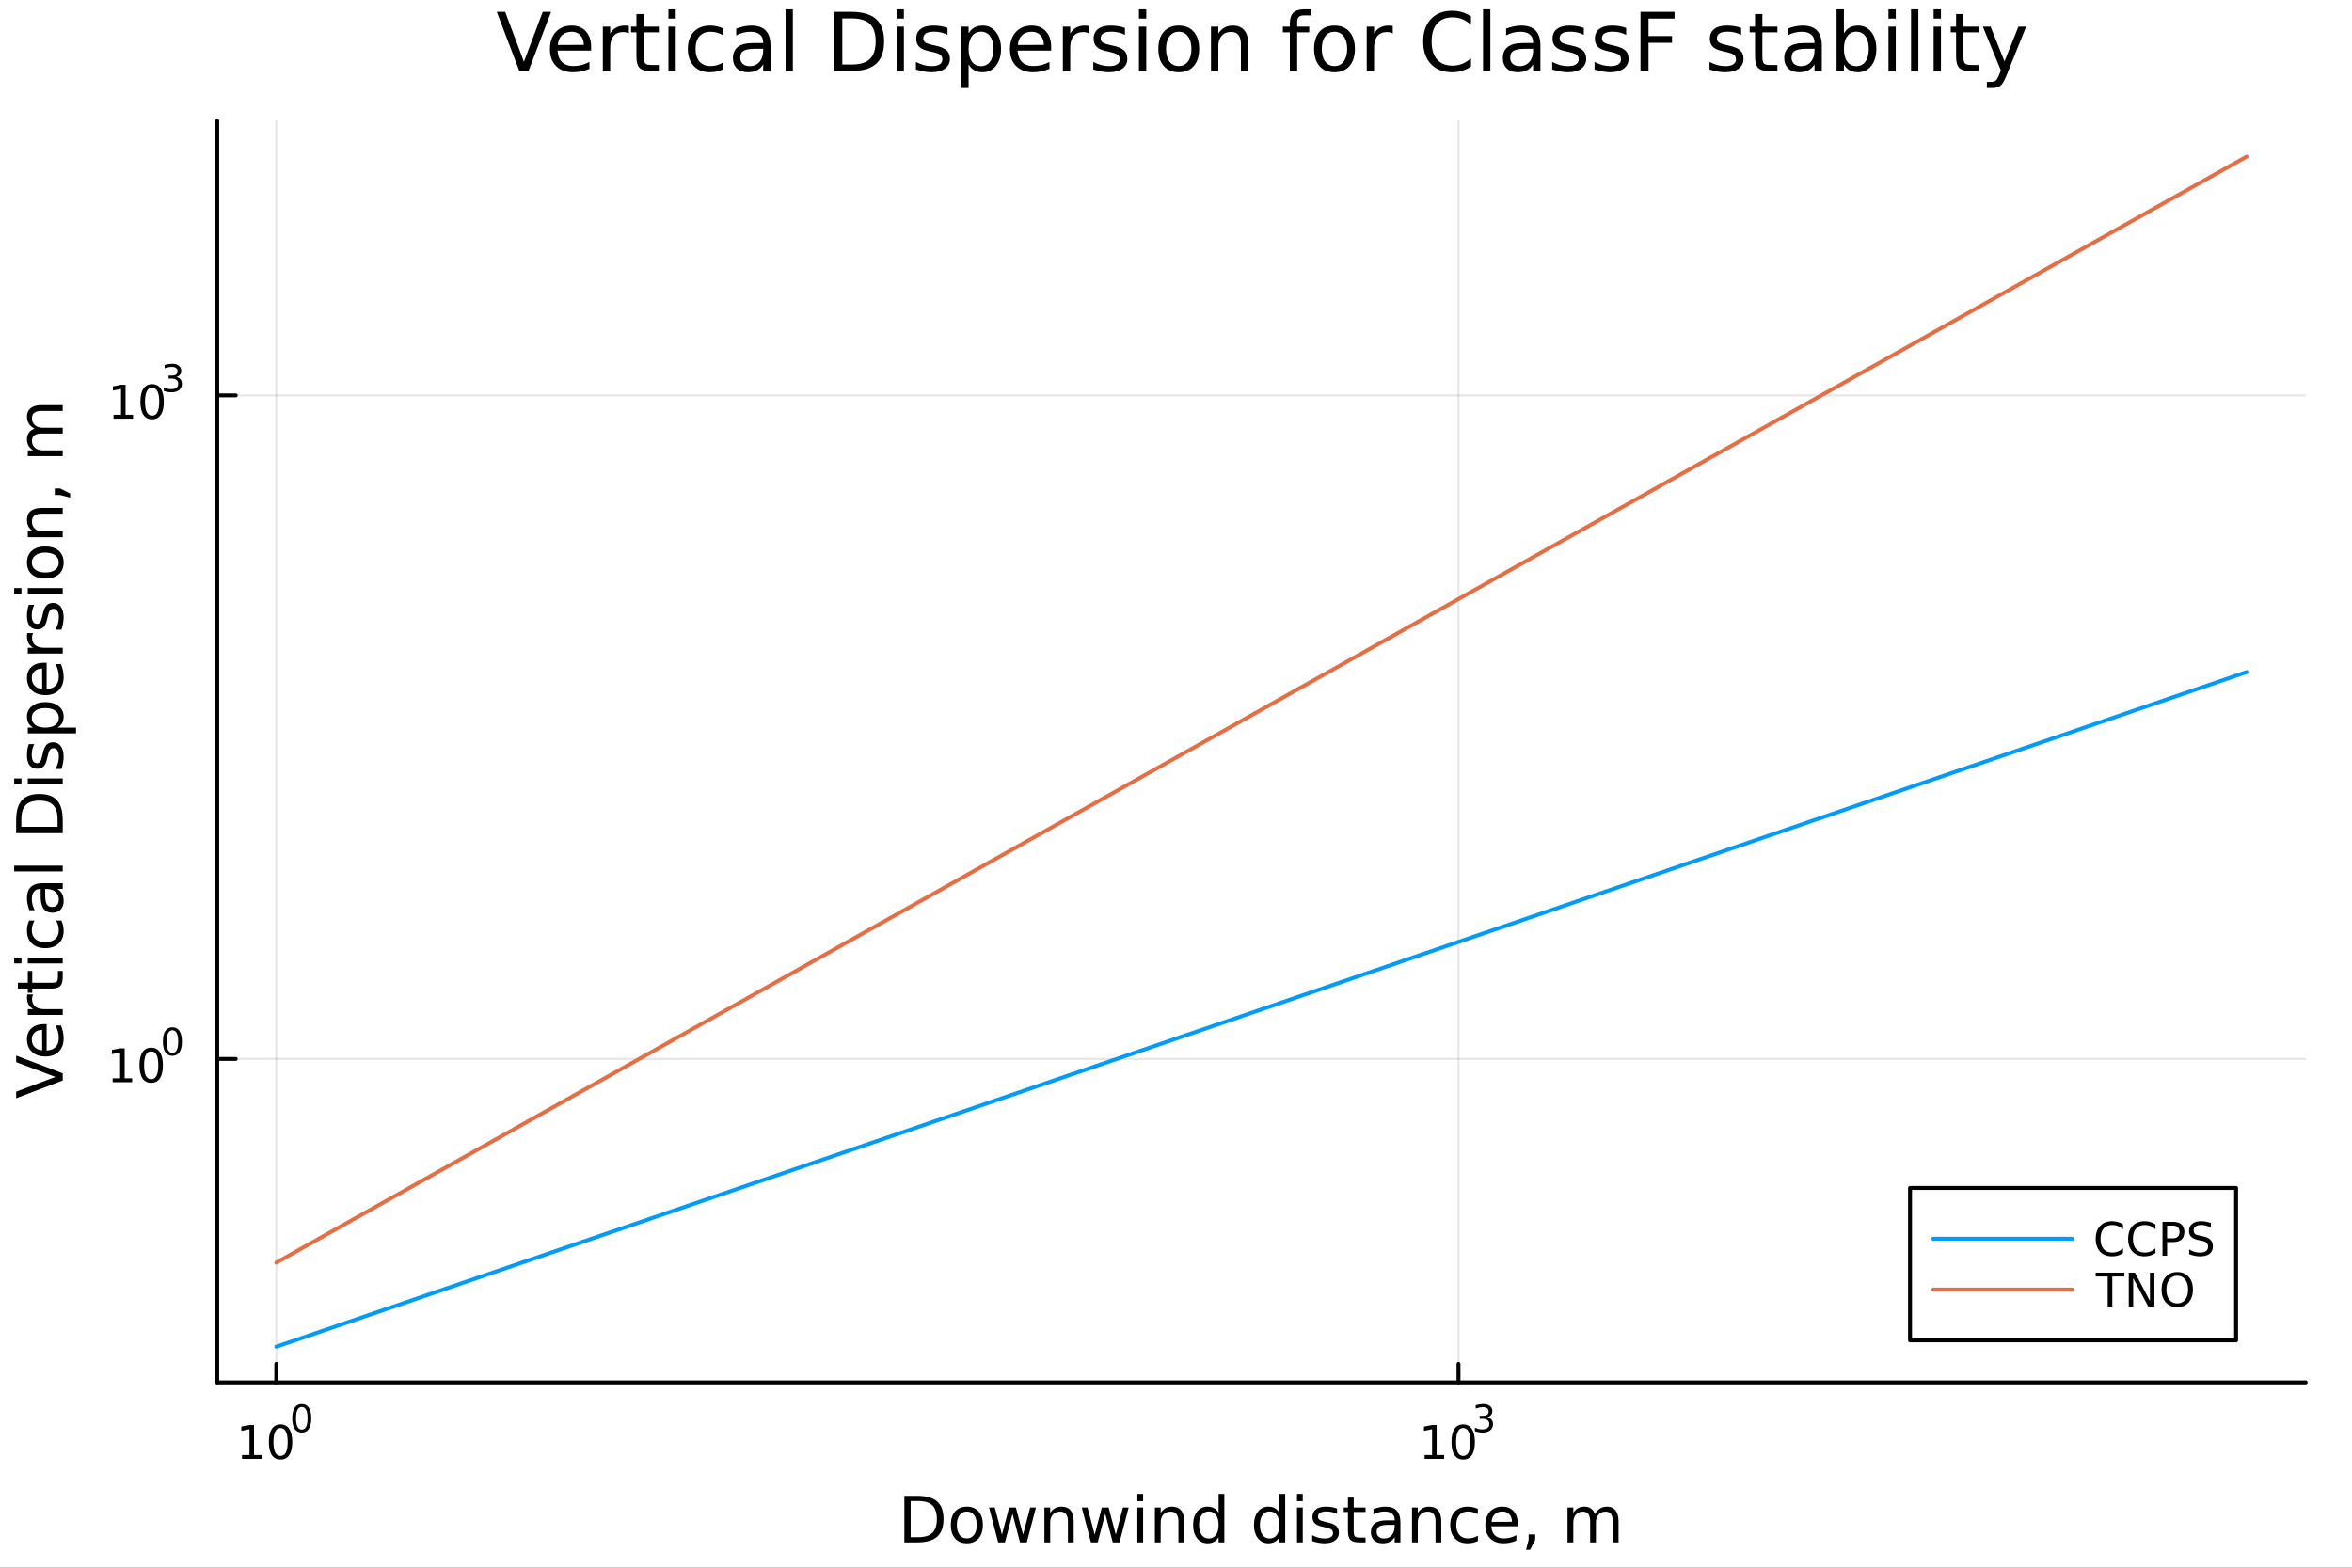 <?xml version="1.0" encoding="utf-8"?>
<svg xmlns="http://www.w3.org/2000/svg" xmlns:xlink="http://www.w3.org/1999/xlink" width="600" height="400" viewBox="0 0 2400 1600">
<rect x="0" y="0" width="2400" height="1600" fill="#333333" stroke="none"/>
<defs>
  <clipPath id="clip220">
    <rect x="0" y="0" width="2400" height="1600"/>
  </clipPath>
</defs>
<path clip-path="url(#clip220)" d="M0 1600 L2400 1600 L2400 0 L0 0  Z" fill="#ffffff" fill-rule="evenodd" fill-opacity="1"/>
<defs>
  <clipPath id="clip221">
    <rect x="480" y="0" width="1681" height="1600"/>
  </clipPath>
</defs>
<path clip-path="url(#clip220)" d="M221.637 1410.9 L2352.76 1410.9 L2352.76 123.472 L221.637 123.472  Z" fill="#ffffff" fill-rule="evenodd" fill-opacity="1"/>
<defs>
  <clipPath id="clip222">
    <rect x="221" y="123" width="2132" height="1288"/>
  </clipPath>
</defs>
<polyline clip-path="url(#clip222)" style="stroke:#000000; stroke-linecap:round; stroke-linejoin:round; stroke-width:2; stroke-opacity:0.1; fill:none" points="281.952,1410.9 281.952,123.472 "/>
<polyline clip-path="url(#clip222)" style="stroke:#000000; stroke-linecap:round; stroke-linejoin:round; stroke-width:2; stroke-opacity:0.1; fill:none" points="1488.25,1410.9 1488.25,123.472 "/>
<polyline clip-path="url(#clip222)" style="stroke:#000000; stroke-linecap:round; stroke-linejoin:round; stroke-width:2; stroke-opacity:0.1; fill:none" points="221.637,1080.76 2352.76,1080.76 "/>
<polyline clip-path="url(#clip222)" style="stroke:#000000; stroke-linecap:round; stroke-linejoin:round; stroke-width:2; stroke-opacity:0.1; fill:none" points="221.637,403.528 2352.76,403.528 "/>
<polyline clip-path="url(#clip220)" style="stroke:#000000; stroke-linecap:round; stroke-linejoin:round; stroke-width:4; stroke-opacity:1; fill:none" points="221.637,1410.9 2352.76,1410.9 "/>
<polyline clip-path="url(#clip220)" style="stroke:#000000; stroke-linecap:round; stroke-linejoin:round; stroke-width:4; stroke-opacity:1; fill:none" points="281.952,1410.9 281.952,1392 "/>
<polyline clip-path="url(#clip220)" style="stroke:#000000; stroke-linecap:round; stroke-linejoin:round; stroke-width:4; stroke-opacity:1; fill:none" points="1488.25,1410.9 1488.25,1392 "/>
<path clip-path="url(#clip220)" d="M246.935 1485.02 L254.573 1485.02 L254.573 1458.66 L246.263 1460.32 L246.263 1456.06 L254.527 1454.4 L259.203 1454.4 L259.203 1485.02 L266.842 1485.02 L266.842 1488.96 L246.935 1488.96 L246.935 1485.02 Z" fill="#000000" fill-rule="nonzero" fill-opacity="1" /><path clip-path="url(#clip220)" d="M286.286 1457.48 Q282.675 1457.48 280.846 1461.04 Q279.041 1464.58 279.041 1471.71 Q279.041 1478.82 280.846 1482.38 Q282.675 1485.92 286.286 1485.92 Q289.92 1485.92 291.726 1482.38 Q293.555 1478.82 293.555 1471.71 Q293.555 1464.58 291.726 1461.04 Q289.92 1457.48 286.286 1457.48 M286.286 1453.77 Q292.096 1453.77 295.152 1458.38 Q298.231 1462.96 298.231 1471.71 Q298.231 1480.44 295.152 1485.04 Q292.096 1489.63 286.286 1489.63 Q280.476 1489.63 277.397 1485.04 Q274.342 1480.44 274.342 1471.71 Q274.342 1462.96 277.397 1458.38 Q280.476 1453.77 286.286 1453.77 Z" fill="#000000" fill-rule="nonzero" fill-opacity="1" /><path clip-path="url(#clip220)" d="M307.935 1435.97 Q305.001 1435.97 303.516 1438.86 Q302.049 1441.74 302.049 1447.53 Q302.049 1453.31 303.516 1456.2 Q305.001 1459.08 307.935 1459.08 Q310.888 1459.08 312.355 1456.2 Q313.841 1453.31 313.841 1447.53 Q313.841 1441.74 312.355 1438.86 Q310.888 1435.97 307.935 1435.97 M307.935 1432.96 Q312.656 1432.96 315.139 1436.7 Q317.64 1440.43 317.64 1447.53 Q317.64 1454.62 315.139 1458.37 Q312.656 1462.09 307.935 1462.09 Q303.215 1462.09 300.713 1458.37 Q298.231 1454.62 298.231 1447.53 Q298.231 1440.43 300.713 1436.7 Q303.215 1432.96 307.935 1432.96 Z" fill="#000000" fill-rule="nonzero" fill-opacity="1" /><path clip-path="url(#clip220)" d="M1453.69 1485.02 L1461.33 1485.02 L1461.33 1458.66 L1453.02 1460.32 L1453.02 1456.06 L1461.28 1454.4 L1465.96 1454.4 L1465.96 1485.02 L1473.6 1485.02 L1473.6 1488.96 L1453.69 1488.96 L1453.69 1485.02 Z" fill="#000000" fill-rule="nonzero" fill-opacity="1" /><path clip-path="url(#clip220)" d="M1493.04 1457.48 Q1489.43 1457.48 1487.6 1461.04 Q1485.8 1464.58 1485.8 1471.71 Q1485.8 1478.82 1487.6 1482.38 Q1489.43 1485.92 1493.04 1485.92 Q1496.67 1485.92 1498.48 1482.38 Q1500.31 1478.82 1500.31 1471.71 Q1500.31 1464.58 1498.48 1461.04 Q1496.67 1457.48 1493.04 1457.48 M1493.04 1453.77 Q1498.85 1453.77 1501.91 1458.38 Q1504.99 1462.96 1504.99 1471.71 Q1504.99 1480.44 1501.91 1485.04 Q1498.85 1489.63 1493.04 1489.63 Q1487.23 1489.63 1484.15 1485.04 Q1481.1 1480.44 1481.1 1471.71 Q1481.1 1462.96 1484.15 1458.38 Q1487.23 1453.77 1493.04 1453.77 Z" fill="#000000" fill-rule="nonzero" fill-opacity="1" /><path clip-path="url(#clip220)" d="M1517.68 1446.41 Q1520.41 1446.99 1521.93 1448.83 Q1523.47 1450.68 1523.47 1453.38 Q1523.47 1457.54 1520.61 1459.82 Q1517.76 1462.09 1512.49 1462.09 Q1510.72 1462.09 1508.84 1461.73 Q1506.98 1461.4 1504.99 1460.7 L1504.99 1457.03 Q1506.56 1457.95 1508.45 1458.42 Q1510.33 1458.89 1512.38 1458.89 Q1515.95 1458.89 1517.81 1457.48 Q1519.69 1456.07 1519.69 1453.38 Q1519.69 1450.9 1517.94 1449.51 Q1516.21 1448.1 1513.11 1448.1 L1509.84 1448.1 L1509.84 1444.98 L1513.26 1444.98 Q1516.06 1444.98 1517.55 1443.87 Q1519.03 1442.74 1519.03 1440.63 Q1519.03 1438.47 1517.49 1437.32 Q1515.97 1436.16 1513.11 1436.16 Q1511.55 1436.16 1509.76 1436.49 Q1507.98 1436.83 1505.83 1437.55 L1505.83 1434.16 Q1507.99 1433.56 1509.88 1433.26 Q1511.77 1432.96 1513.45 1432.96 Q1517.77 1432.96 1520.29 1434.93 Q1522.81 1436.89 1522.81 1440.24 Q1522.81 1442.57 1521.48 1444.19 Q1520.14 1445.79 1517.68 1446.41 Z" fill="#000000" fill-rule="nonzero" fill-opacity="1" /><path clip-path="url(#clip220)" d="M929.253 1531.95 L929.253 1568.9 L937.019 1568.9 Q946.854 1568.9 951.405 1564.45 Q955.989 1559.99 955.989 1550.38 Q955.989 1540.83 951.405 1536.4 Q946.854 1531.95 937.019 1531.95 L929.253 1531.95 M922.823 1526.67 L936.032 1526.67 Q949.846 1526.67 956.307 1532.43 Q962.768 1538.16 962.768 1550.38 Q962.768 1562.66 956.275 1568.42 Q949.782 1574.19 936.032 1574.19 L922.823 1574.19 L922.823 1526.67 Z" fill="#000000" fill-rule="nonzero" fill-opacity="1" /><path clip-path="url(#clip220)" d="M986.576 1542.64 Q981.865 1542.64 979.128 1546.34 Q976.391 1550 976.391 1556.39 Q976.391 1562.79 979.096 1566.48 Q981.834 1570.14 986.576 1570.14 Q991.255 1570.14 993.992 1566.45 Q996.729 1562.76 996.729 1556.39 Q996.729 1550.06 993.992 1546.37 Q991.255 1542.64 986.576 1542.64 M986.576 1537.68 Q994.215 1537.68 998.575 1542.64 Q1002.94 1547.61 1002.94 1556.39 Q1002.94 1565.15 998.575 1570.14 Q994.215 1575.11 986.576 1575.11 Q978.905 1575.11 974.545 1570.14 Q970.216 1565.15 970.216 1556.39 Q970.216 1547.61 974.545 1542.64 Q978.905 1537.68 986.576 1537.68 Z" fill="#000000" fill-rule="nonzero" fill-opacity="1" /><path clip-path="url(#clip220)" d="M1009.24 1538.54 L1015.09 1538.54 L1022.41 1566.36 L1029.7 1538.54 L1036.61 1538.54 L1043.93 1566.36 L1051.22 1538.54 L1057.08 1538.54 L1047.75 1574.19 L1040.84 1574.19 L1033.17 1544.97 L1025.47 1574.19 L1018.56 1574.19 L1009.24 1538.54 Z" fill="#000000" fill-rule="nonzero" fill-opacity="1" /><path clip-path="url(#clip220)" d="M1095.59 1552.67 L1095.59 1574.19 L1089.73 1574.19 L1089.73 1552.86 Q1089.73 1547.8 1087.76 1545.29 Q1085.79 1542.77 1081.84 1542.77 Q1077.1 1542.77 1074.36 1545.79 Q1071.62 1548.82 1071.62 1554.04 L1071.62 1574.19 L1065.73 1574.19 L1065.73 1538.54 L1071.62 1538.54 L1071.62 1544.08 Q1073.72 1540.86 1076.56 1539.27 Q1079.42 1537.68 1083.14 1537.68 Q1089.29 1537.68 1092.44 1541.5 Q1095.59 1545.29 1095.59 1552.67 Z" fill="#000000" fill-rule="nonzero" fill-opacity="1" /><path clip-path="url(#clip220)" d="M1103.86 1538.54 L1109.72 1538.54 L1117.04 1566.36 L1124.33 1538.54 L1131.24 1538.54 L1138.56 1566.36 L1145.85 1538.54 L1151.7 1538.54 L1142.38 1574.19 L1135.47 1574.19 L1127.8 1544.97 L1120.1 1574.19 L1113.19 1574.19 L1103.86 1538.54 Z" fill="#000000" fill-rule="nonzero" fill-opacity="1" /><path clip-path="url(#clip220)" d="M1160.58 1538.54 L1166.44 1538.54 L1166.44 1574.19 L1160.58 1574.19 L1160.58 1538.54 M1160.58 1524.66 L1166.44 1524.66 L1166.44 1532.08 L1160.58 1532.08 L1160.58 1524.66 Z" fill="#000000" fill-rule="nonzero" fill-opacity="1" /><path clip-path="url(#clip220)" d="M1208.33 1552.67 L1208.33 1574.19 L1202.47 1574.19 L1202.47 1552.86 Q1202.47 1547.8 1200.5 1545.29 Q1198.52 1542.77 1194.58 1542.77 Q1189.83 1542.77 1187.1 1545.79 Q1184.36 1548.82 1184.36 1554.04 L1184.36 1574.19 L1178.47 1574.19 L1178.47 1538.54 L1184.36 1538.54 L1184.36 1544.08 Q1186.46 1540.86 1189.29 1539.27 Q1192.16 1537.68 1195.88 1537.68 Q1202.02 1537.68 1205.17 1541.5 Q1208.33 1545.29 1208.33 1552.67 Z" fill="#000000" fill-rule="nonzero" fill-opacity="1" /><path clip-path="url(#clip220)" d="M1243.46 1543.95 L1243.46 1524.66 L1249.32 1524.66 L1249.32 1574.19 L1243.46 1574.19 L1243.46 1568.84 Q1241.62 1572.02 1238.79 1573.58 Q1235.98 1575.11 1232.04 1575.11 Q1225.58 1575.11 1221.5 1569.95 Q1217.46 1564.8 1217.46 1556.39 Q1217.46 1547.99 1221.5 1542.83 Q1225.58 1537.68 1232.04 1537.68 Q1235.98 1537.68 1238.79 1539.24 Q1241.62 1540.77 1243.46 1543.95 M1223.51 1556.39 Q1223.51 1562.85 1226.15 1566.55 Q1228.82 1570.21 1233.47 1570.21 Q1238.12 1570.21 1240.79 1566.55 Q1243.46 1562.85 1243.46 1556.39 Q1243.46 1549.93 1240.79 1546.27 Q1238.12 1542.58 1233.47 1542.58 Q1228.82 1542.58 1226.15 1546.27 Q1223.51 1549.93 1223.51 1556.39 Z" fill="#000000" fill-rule="nonzero" fill-opacity="1" /><path clip-path="url(#clip220)" d="M1305.56 1543.95 L1305.56 1524.66 L1311.42 1524.66 L1311.42 1574.19 L1305.56 1574.19 L1305.56 1568.84 Q1303.72 1572.02 1300.88 1573.58 Q1298.08 1575.11 1294.14 1575.11 Q1287.67 1575.11 1283.6 1569.95 Q1279.56 1564.8 1279.56 1556.39 Q1279.56 1547.99 1283.6 1542.83 Q1287.67 1537.68 1294.14 1537.68 Q1298.08 1537.68 1300.88 1539.24 Q1303.72 1540.77 1305.56 1543.95 M1285.61 1556.39 Q1285.61 1562.85 1288.25 1566.55 Q1290.92 1570.21 1295.57 1570.21 Q1300.21 1570.21 1302.89 1566.55 Q1305.56 1562.85 1305.56 1556.39 Q1305.56 1549.93 1302.89 1546.27 Q1300.21 1542.58 1295.57 1542.58 Q1290.92 1542.58 1288.25 1546.27 Q1285.61 1549.93 1285.61 1556.39 Z" fill="#000000" fill-rule="nonzero" fill-opacity="1" /><path clip-path="url(#clip220)" d="M1323.48 1538.54 L1329.34 1538.54 L1329.34 1574.19 L1323.48 1574.19 L1323.48 1538.54 M1323.48 1524.66 L1329.34 1524.66 L1329.34 1532.08 L1323.48 1532.08 L1323.48 1524.66 Z" fill="#000000" fill-rule="nonzero" fill-opacity="1" /><path clip-path="url(#clip220)" d="M1364.32 1539.59 L1364.32 1545.13 Q1361.83 1543.85 1359.16 1543.22 Q1356.49 1542.58 1353.62 1542.58 Q1349.26 1542.58 1347.07 1543.92 Q1344.9 1545.25 1344.9 1547.93 Q1344.9 1549.96 1346.46 1551.14 Q1348.02 1552.29 1352.73 1553.34 L1354.74 1553.78 Q1360.98 1555.12 1363.58 1557.57 Q1366.23 1559.99 1366.23 1564.35 Q1366.23 1569.32 1362.28 1572.21 Q1358.37 1575.11 1351.49 1575.11 Q1348.63 1575.11 1345.51 1574.54 Q1342.42 1573.99 1338.98 1572.88 L1338.98 1566.83 Q1342.23 1568.52 1345.38 1569.38 Q1348.53 1570.21 1351.62 1570.21 Q1355.76 1570.21 1357.98 1568.81 Q1360.21 1567.37 1360.21 1564.8 Q1360.21 1562.41 1358.59 1561.14 Q1357 1559.86 1351.55 1558.68 L1349.52 1558.21 Q1344.07 1557.06 1341.66 1554.71 Q1339.24 1552.32 1339.24 1548.18 Q1339.24 1543.15 1342.8 1540.42 Q1346.37 1537.68 1352.92 1537.68 Q1356.17 1537.68 1359.03 1538.16 Q1361.9 1538.63 1364.32 1539.59 Z" fill="#000000" fill-rule="nonzero" fill-opacity="1" /><path clip-path="url(#clip220)" d="M1381.35 1528.42 L1381.35 1538.54 L1393.41 1538.54 L1393.41 1543.09 L1381.35 1543.09 L1381.35 1562.44 Q1381.35 1566.8 1382.52 1568.04 Q1383.73 1569.28 1387.39 1569.28 L1393.41 1569.28 L1393.41 1574.19 L1387.39 1574.19 Q1380.61 1574.19 1378.04 1571.67 Q1375.46 1569.12 1375.46 1562.44 L1375.46 1543.09 L1371.16 1543.09 L1371.16 1538.54 L1375.46 1538.54 L1375.46 1528.42 L1381.35 1528.42 Z" fill="#000000" fill-rule="nonzero" fill-opacity="1" /><path clip-path="url(#clip220)" d="M1417.31 1556.27 Q1410.21 1556.27 1407.48 1557.89 Q1404.74 1559.51 1404.74 1563.43 Q1404.74 1566.55 1406.78 1568.39 Q1408.85 1570.21 1412.38 1570.21 Q1417.25 1570.21 1420.18 1566.77 Q1423.14 1563.3 1423.14 1557.57 L1423.14 1556.27 L1417.31 1556.27 M1428.99 1553.85 L1428.99 1574.19 L1423.14 1574.19 L1423.14 1568.77 Q1421.13 1572.02 1418.14 1573.58 Q1415.15 1575.11 1410.82 1575.11 Q1405.34 1575.11 1402.1 1572.05 Q1398.88 1568.97 1398.88 1563.81 Q1398.88 1557.79 1402.89 1554.74 Q1406.94 1551.68 1414.92 1551.68 L1423.14 1551.68 L1423.14 1551.11 Q1423.14 1547.07 1420.46 1544.87 Q1417.82 1542.64 1413.01 1542.64 Q1409.96 1542.64 1407.06 1543.38 Q1404.17 1544.11 1401.49 1545.57 L1401.49 1540.16 Q1404.71 1538.92 1407.73 1538.31 Q1410.75 1537.68 1413.62 1537.68 Q1421.35 1537.68 1425.17 1541.69 Q1428.99 1545.7 1428.99 1553.85 Z" fill="#000000" fill-rule="nonzero" fill-opacity="1" /><path clip-path="url(#clip220)" d="M1470.69 1552.67 L1470.69 1574.19 L1464.83 1574.19 L1464.83 1552.86 Q1464.83 1547.8 1462.86 1545.29 Q1460.88 1542.77 1456.94 1542.77 Q1452.2 1542.77 1449.46 1545.79 Q1446.72 1548.82 1446.72 1554.04 L1446.72 1574.19 L1440.83 1574.19 L1440.83 1538.54 L1446.72 1538.54 L1446.72 1544.08 Q1448.82 1540.86 1451.65 1539.27 Q1454.52 1537.68 1458.24 1537.68 Q1464.39 1537.68 1467.54 1541.5 Q1470.69 1545.29 1470.69 1552.67 Z" fill="#000000" fill-rule="nonzero" fill-opacity="1" /><path clip-path="url(#clip220)" d="M1508.02 1539.91 L1508.02 1545.38 Q1505.54 1544.01 1503.03 1543.34 Q1500.54 1542.64 1498 1542.64 Q1492.3 1542.64 1489.15 1546.27 Q1486 1549.87 1486 1556.39 Q1486 1562.92 1489.15 1566.55 Q1492.3 1570.14 1498 1570.14 Q1500.54 1570.14 1503.03 1569.47 Q1505.54 1568.77 1508.02 1567.41 L1508.02 1572.82 Q1505.57 1573.96 1502.93 1574.54 Q1500.32 1575.11 1497.36 1575.11 Q1489.31 1575.11 1484.57 1570.05 Q1479.82 1564.99 1479.82 1556.39 Q1479.82 1547.67 1484.6 1542.68 Q1489.4 1537.68 1497.74 1537.68 Q1500.45 1537.68 1503.03 1538.25 Q1505.6 1538.79 1508.02 1539.91 Z" fill="#000000" fill-rule="nonzero" fill-opacity="1" /><path clip-path="url(#clip220)" d="M1548.7 1554.9 L1548.7 1557.76 L1521.77 1557.76 Q1522.15 1563.81 1525.4 1566.99 Q1528.68 1570.14 1534.5 1570.14 Q1537.88 1570.14 1541.03 1569.32 Q1544.21 1568.49 1547.33 1566.83 L1547.33 1572.37 Q1544.18 1573.71 1540.87 1574.41 Q1537.56 1575.11 1534.15 1575.11 Q1525.62 1575.11 1520.63 1570.14 Q1515.66 1565.18 1515.66 1556.71 Q1515.66 1547.96 1520.37 1542.83 Q1525.11 1537.68 1533.14 1537.68 Q1540.33 1537.68 1544.5 1542.33 Q1548.7 1546.94 1548.7 1554.9 M1542.84 1553.18 Q1542.78 1548.37 1540.14 1545.51 Q1537.53 1542.64 1533.2 1542.64 Q1528.3 1542.64 1525.34 1545.41 Q1522.41 1548.18 1521.96 1553.21 L1542.84 1553.18 Z" fill="#000000" fill-rule="nonzero" fill-opacity="1" /><path clip-path="url(#clip220)" d="M1559.81 1566.1 L1566.52 1566.1 L1566.52 1571.58 L1561.3 1581.76 L1557.2 1581.76 L1559.81 1571.58 L1559.81 1566.1 Z" fill="#000000" fill-rule="nonzero" fill-opacity="1" /><path clip-path="url(#clip220)" d="M1627.51 1545.38 Q1629.7 1541.43 1632.76 1539.56 Q1635.81 1537.68 1639.95 1537.68 Q1645.52 1537.68 1648.55 1541.59 Q1651.57 1545.48 1651.57 1552.67 L1651.57 1574.19 L1645.68 1574.19 L1645.68 1552.86 Q1645.68 1547.74 1643.87 1545.25 Q1642.05 1542.77 1638.33 1542.77 Q1633.78 1542.77 1631.14 1545.79 Q1628.49 1548.82 1628.49 1554.04 L1628.49 1574.19 L1622.61 1574.19 L1622.61 1552.86 Q1622.61 1547.7 1620.79 1545.25 Q1618.98 1542.77 1615.19 1542.77 Q1610.7 1542.77 1608.06 1545.83 Q1605.42 1548.85 1605.42 1554.04 L1605.42 1574.19 L1599.53 1574.19 L1599.53 1538.54 L1605.42 1538.54 L1605.42 1544.08 Q1607.42 1540.8 1610.22 1539.24 Q1613.03 1537.68 1616.88 1537.68 Q1620.76 1537.68 1623.46 1539.65 Q1626.2 1541.62 1627.51 1545.38 Z" fill="#000000" fill-rule="nonzero" fill-opacity="1" /><polyline clip-path="url(#clip220)" style="stroke:#000000; stroke-linecap:round; stroke-linejoin:round; stroke-width:4; stroke-opacity:1; fill:none" points="221.637,1410.9 221.637,123.472 "/>
<polyline clip-path="url(#clip220)" style="stroke:#000000; stroke-linecap:round; stroke-linejoin:round; stroke-width:4; stroke-opacity:1; fill:none" points="221.637,1080.76 240.535,1080.76 "/>
<polyline clip-path="url(#clip220)" style="stroke:#000000; stroke-linecap:round; stroke-linejoin:round; stroke-width:4; stroke-opacity:1; fill:none" points="221.637,403.528 240.535,403.528 "/>
<path clip-path="url(#clip220)" d="M114.931 1100.55 L122.57 1100.55 L122.57 1074.19 L114.26 1075.85 L114.26 1071.59 L122.524 1069.93 L127.2 1069.93 L127.2 1100.55 L134.839 1100.55 L134.839 1104.49 L114.931 1104.49 L114.931 1100.55 Z" fill="#000000" fill-rule="nonzero" fill-opacity="1" /><path clip-path="url(#clip220)" d="M154.283 1073.01 Q150.672 1073.01 148.843 1076.57 Q147.038 1080.11 147.038 1087.24 Q147.038 1094.35 148.843 1097.91 Q150.672 1101.46 154.283 1101.46 Q157.917 1101.46 159.723 1097.91 Q161.552 1094.35 161.552 1087.24 Q161.552 1080.11 159.723 1076.57 Q157.917 1073.01 154.283 1073.01 M154.283 1069.3 Q160.093 1069.3 163.149 1073.91 Q166.227 1078.49 166.227 1087.24 Q166.227 1095.97 163.149 1100.58 Q160.093 1105.16 154.283 1105.16 Q148.473 1105.16 145.394 1100.58 Q142.339 1095.97 142.339 1087.24 Q142.339 1078.49 145.394 1073.91 Q148.473 1069.3 154.283 1069.3 Z" fill="#000000" fill-rule="nonzero" fill-opacity="1" /><path clip-path="url(#clip220)" d="M175.932 1051.5 Q172.998 1051.5 171.512 1054.4 Q170.045 1057.27 170.045 1063.07 Q170.045 1068.84 171.512 1071.74 Q172.998 1074.61 175.932 1074.61 Q178.885 1074.61 180.352 1071.74 Q181.838 1068.84 181.838 1063.07 Q181.838 1057.27 180.352 1054.4 Q178.885 1051.5 175.932 1051.5 M175.932 1048.49 Q180.653 1048.49 183.136 1052.23 Q185.637 1055.96 185.637 1063.07 Q185.637 1070.16 183.136 1073.9 Q180.653 1077.62 175.932 1077.62 Q171.212 1077.62 168.71 1073.9 Q166.227 1070.16 166.227 1063.07 Q166.227 1055.96 168.71 1052.23 Q171.212 1048.49 175.932 1048.49 Z" fill="#000000" fill-rule="nonzero" fill-opacity="1" /><path clip-path="url(#clip220)" d="M115.853 423.32 L123.492 423.32 L123.492 396.954 L115.182 398.621 L115.182 394.362 L123.446 392.695 L128.121 392.695 L128.121 423.32 L135.76 423.32 L135.76 427.255 L115.853 427.255 L115.853 423.32 Z" fill="#000000" fill-rule="nonzero" fill-opacity="1" /><path clip-path="url(#clip220)" d="M155.205 395.774 Q151.594 395.774 149.765 399.339 Q147.959 402.88 147.959 410.01 Q147.959 417.116 149.765 420.681 Q151.594 424.223 155.205 424.223 Q158.839 424.223 160.644 420.681 Q162.473 417.116 162.473 410.01 Q162.473 402.88 160.644 399.339 Q158.839 395.774 155.205 395.774 M155.205 392.07 Q161.015 392.07 164.07 396.677 Q167.149 401.26 167.149 410.01 Q167.149 418.737 164.07 423.343 Q161.015 427.926 155.205 427.926 Q149.395 427.926 146.316 423.343 Q143.26 418.737 143.26 410.01 Q143.26 401.26 146.316 396.677 Q149.395 392.07 155.205 392.07 Z" fill="#000000" fill-rule="nonzero" fill-opacity="1" /><path clip-path="url(#clip220)" d="M179.844 384.705 Q182.571 385.288 184.095 387.131 Q185.637 388.974 185.637 391.682 Q185.637 395.839 182.778 398.114 Q179.92 400.39 174.653 400.39 Q172.885 400.39 171.005 400.033 Q169.143 399.694 167.149 398.998 L167.149 395.331 Q168.729 396.252 170.61 396.723 Q172.49 397.193 174.541 397.193 Q178.114 397.193 179.976 395.782 Q181.857 394.372 181.857 391.682 Q181.857 389.2 180.108 387.808 Q178.377 386.397 175.274 386.397 L172.001 386.397 L172.001 383.275 L175.424 383.275 Q178.227 383.275 179.713 382.165 Q181.198 381.037 181.198 378.931 Q181.198 376.768 179.656 375.62 Q178.133 374.454 175.274 374.454 Q173.713 374.454 171.926 374.793 Q170.139 375.131 167.995 375.846 L167.995 372.461 Q170.158 371.859 172.039 371.558 Q173.939 371.257 175.613 371.257 Q179.938 371.257 182.459 373.232 Q184.979 375.188 184.979 378.536 Q184.979 380.868 183.643 382.485 Q182.308 384.084 179.844 384.705 Z" fill="#000000" fill-rule="nonzero" fill-opacity="1" /><path clip-path="url(#clip220)" d="M64.004 1102.75 L16.484 1120.89 L16.484 1114.18 L56.493 1099.12 L16.484 1084.04 L16.484 1077.35 L64.004 1095.46 L64.004 1102.75 Z" fill="#000000" fill-rule="nonzero" fill-opacity="1" /><path clip-path="url(#clip220)" d="M44.716 1045.24 L47.581 1045.24 L47.581 1072.17 Q53.628 1071.78 56.811 1068.54 Q59.962 1065.26 59.962 1059.43 Q59.962 1056.06 59.134 1052.91 Q58.307 1049.73 56.652 1046.61 L62.19 1046.61 Q63.527 1049.76 64.227 1053.07 Q64.927 1056.38 64.927 1059.78 Q64.927 1068.31 59.962 1073.31 Q54.997 1078.28 46.53 1078.28 Q37.777 1078.28 32.653 1073.57 Q27.497 1068.82 27.497 1060.8 Q27.497 1053.61 32.144 1049.44 Q36.759 1045.24 44.716 1045.24 M42.997 1051.09 Q38.191 1051.16 35.327 1053.8 Q32.462 1056.41 32.462 1060.74 Q32.462 1065.64 35.231 1068.6 Q38 1071.53 43.029 1071.97 L42.997 1051.09 Z" fill="#000000" fill-rule="nonzero" fill-opacity="1" /><path clip-path="url(#clip220)" d="M33.831 1014.97 Q33.258 1015.96 33.003 1017.13 Q32.717 1018.28 32.717 1019.68 Q32.717 1024.65 35.963 1027.32 Q39.178 1029.96 45.225 1029.96 L64.004 1029.96 L64.004 1035.85 L28.356 1035.85 L28.356 1029.96 L33.894 1029.96 Q30.648 1028.11 29.088 1025.15 Q27.497 1022.19 27.497 1017.96 Q27.497 1017.36 27.592 1016.62 Q27.656 1015.89 27.815 1015 L33.831 1014.97 Z" fill="#000000" fill-rule="nonzero" fill-opacity="1" /><path clip-path="url(#clip220)" d="M18.235 1003.03 L28.356 1003.03 L28.356 990.971 L32.908 990.971 L32.908 1003.03 L52.259 1003.03 Q56.62 1003.03 57.861 1001.86 Q59.103 1000.65 59.103 996.986 L59.103 990.971 L64.004 990.971 L64.004 996.986 Q64.004 1003.77 61.49 1006.34 Q58.943 1008.92 52.259 1008.92 L32.908 1008.92 L32.908 1013.22 L28.356 1013.22 L28.356 1008.92 L18.235 1008.92 L18.235 1003.03 Z" fill="#000000" fill-rule="nonzero" fill-opacity="1" /><path clip-path="url(#clip220)" d="M28.356 983.268 L28.356 977.412 L64.004 977.412 L64.004 983.268 L28.356 983.268 M14.479 983.268 L14.479 977.412 L21.895 977.412 L21.895 983.268 L14.479 983.268 Z" fill="#000000" fill-rule="nonzero" fill-opacity="1" /><path clip-path="url(#clip220)" d="M29.725 939.504 L35.199 939.504 Q33.831 941.987 33.162 944.501 Q32.462 946.984 32.462 949.53 Q32.462 955.227 36.09 958.378 Q39.687 961.529 46.212 961.529 Q52.737 961.529 56.365 958.378 Q59.962 955.227 59.962 949.53 Q59.962 946.984 59.294 944.501 Q58.593 941.987 57.225 939.504 L62.636 939.504 Q63.781 941.955 64.354 944.597 Q64.927 947.207 64.927 950.167 Q64.927 958.219 59.866 962.962 Q54.806 967.704 46.212 967.704 Q37.491 967.704 32.494 962.93 Q27.497 958.124 27.497 949.785 Q27.497 947.079 28.07 944.501 Q28.611 941.923 29.725 939.504 Z" fill="#000000" fill-rule="nonzero" fill-opacity="1" /><path clip-path="url(#clip220)" d="M46.085 913.118 Q46.085 920.216 47.708 922.953 Q49.331 925.69 53.246 925.69 Q56.365 925.69 58.211 923.653 Q60.026 921.585 60.026 918.052 Q60.026 913.182 56.588 910.254 Q53.119 907.294 47.39 907.294 L46.085 907.294 L46.085 913.118 M43.666 901.437 L64.004 901.437 L64.004 907.294 L58.593 907.294 Q61.84 909.299 63.399 912.291 Q64.927 915.283 64.927 919.611 Q64.927 925.086 61.872 928.332 Q58.784 931.547 53.628 931.547 Q47.612 931.547 44.557 927.537 Q41.501 923.494 41.501 915.505 L41.501 907.294 L40.928 907.294 Q36.886 907.294 34.69 909.967 Q32.462 912.609 32.462 917.415 Q32.462 920.471 33.194 923.367 Q33.926 926.263 35.39 928.937 L29.98 928.937 Q28.738 925.722 28.133 922.699 Q27.497 919.675 27.497 916.81 Q27.497 909.076 31.507 905.257 Q35.518 901.437 43.666 901.437 Z" fill="#000000" fill-rule="nonzero" fill-opacity="1" /><path clip-path="url(#clip220)" d="M14.479 889.374 L14.479 883.518 L64.004 883.518 L64.004 889.374 L14.479 889.374 Z" fill="#000000" fill-rule="nonzero" fill-opacity="1" /><path clip-path="url(#clip220)" d="M21.768 843.859 L58.721 843.859 L58.721 836.093 Q58.721 826.258 54.265 821.707 Q49.809 817.123 40.196 817.123 Q30.648 817.123 26.224 821.707 Q21.768 826.258 21.768 836.093 L21.768 843.859 M16.484 850.289 L16.484 837.08 Q16.484 823.266 22.245 816.805 Q27.974 810.344 40.196 810.344 Q52.482 810.344 58.243 816.837 Q64.004 823.33 64.004 837.08 L64.004 850.289 L16.484 850.289 Z" fill="#000000" fill-rule="nonzero" fill-opacity="1" /><path clip-path="url(#clip220)" d="M28.356 800.35 L28.356 794.493 L64.004 794.493 L64.004 800.35 L28.356 800.35 M14.479 800.35 L14.479 794.493 L21.895 794.493 L21.895 800.35 L14.479 800.35 Z" fill="#000000" fill-rule="nonzero" fill-opacity="1" /><path clip-path="url(#clip220)" d="M29.407 759.514 L34.945 759.514 Q33.672 761.996 33.035 764.67 Q32.398 767.344 32.398 770.208 Q32.398 774.569 33.735 776.765 Q35.072 778.929 37.746 778.929 Q39.783 778.929 40.96 777.37 Q42.106 775.81 43.157 771.099 L43.602 769.094 Q44.939 762.856 47.39 760.246 Q49.809 757.604 54.169 757.604 Q59.134 757.604 62.031 761.551 Q64.927 765.466 64.927 772.341 Q64.927 775.205 64.354 778.324 Q63.813 781.412 62.699 784.849 L56.652 784.849 Q58.339 781.603 59.198 778.452 Q60.026 775.301 60.026 772.213 Q60.026 768.076 58.625 765.848 Q57.193 763.62 54.615 763.62 Q52.228 763.62 50.955 765.243 Q49.681 766.834 48.504 772.277 L48.026 774.314 Q46.88 779.757 44.525 782.176 Q42.138 784.595 38 784.595 Q32.971 784.595 30.234 781.03 Q27.497 777.465 27.497 770.908 Q27.497 767.662 27.974 764.797 Q28.452 761.933 29.407 759.514 Z" fill="#000000" fill-rule="nonzero" fill-opacity="1" /><path clip-path="url(#clip220)" d="M58.657 742.613 L77.563 742.613 L77.563 748.501 L28.356 748.501 L28.356 742.613 L33.767 742.613 Q30.584 740.767 29.056 737.966 Q27.497 735.133 27.497 731.218 Q27.497 724.725 32.653 720.683 Q37.809 716.609 46.212 716.609 Q54.615 716.609 59.771 720.683 Q64.927 724.725 64.927 731.218 Q64.927 735.133 63.399 737.966 Q61.84 740.767 58.657 742.613 M46.212 722.688 Q39.751 722.688 36.09 725.362 Q32.398 728.003 32.398 732.65 Q32.398 737.297 36.09 739.971 Q39.751 742.613 46.212 742.613 Q52.673 742.613 56.365 739.971 Q60.026 737.297 60.026 732.65 Q60.026 728.003 56.365 725.362 Q52.673 722.688 46.212 722.688 Z" fill="#000000" fill-rule="nonzero" fill-opacity="1" /><path clip-path="url(#clip220)" d="M44.716 676.409 L47.581 676.409 L47.581 703.336 Q53.628 702.954 56.811 699.708 Q59.962 696.43 59.962 690.605 Q59.962 687.231 59.134 684.08 Q58.307 680.897 56.652 677.778 L62.19 677.778 Q63.527 680.929 64.227 684.239 Q64.927 687.549 64.927 690.955 Q64.927 699.485 59.962 704.482 Q54.997 709.447 46.53 709.447 Q37.777 709.447 32.653 704.737 Q27.497 699.994 27.497 691.974 Q27.497 684.78 32.144 680.611 Q36.759 676.409 44.716 676.409 M42.997 682.266 Q38.191 682.33 35.327 684.971 Q32.462 687.581 32.462 691.91 Q32.462 696.811 35.231 699.772 Q38 702.7 43.029 703.145 L42.997 682.266 Z" fill="#000000" fill-rule="nonzero" fill-opacity="1" /><path clip-path="url(#clip220)" d="M33.831 646.14 Q33.258 647.127 33.003 648.305 Q32.717 649.451 32.717 650.851 Q32.717 655.816 35.963 658.49 Q39.178 661.132 45.225 661.132 L64.004 661.132 L64.004 667.02 L28.356 667.02 L28.356 661.132 L33.894 661.132 Q30.648 659.286 29.088 656.326 Q27.497 653.366 27.497 649.132 Q27.497 648.528 27.592 647.796 Q27.656 647.064 27.815 646.172 L33.831 646.14 Z" fill="#000000" fill-rule="nonzero" fill-opacity="1" /><path clip-path="url(#clip220)" d="M29.407 617.272 L34.945 617.272 Q33.672 619.755 33.035 622.428 Q32.398 625.102 32.398 627.966 Q32.398 632.327 33.735 634.523 Q35.072 636.687 37.746 636.687 Q39.783 636.687 40.96 635.128 Q42.106 633.568 43.157 628.858 L43.602 626.852 Q44.939 620.614 47.39 618.004 Q49.809 615.362 54.169 615.362 Q59.134 615.362 62.031 619.309 Q64.927 623.224 64.927 630.099 Q64.927 632.963 64.354 636.083 Q63.813 639.17 62.699 642.608 L56.652 642.608 Q58.339 639.361 59.198 636.21 Q60.026 633.059 60.026 629.972 Q60.026 625.834 58.625 623.606 Q57.193 621.378 54.615 621.378 Q52.228 621.378 50.955 623.001 Q49.681 624.593 48.504 630.035 L48.026 632.072 Q46.88 637.515 44.525 639.934 Q42.138 642.353 38 642.353 Q32.971 642.353 30.234 638.788 Q27.497 635.223 27.497 628.667 Q27.497 625.42 27.974 622.556 Q28.452 619.691 29.407 617.272 Z" fill="#000000" fill-rule="nonzero" fill-opacity="1" /><path clip-path="url(#clip220)" d="M28.356 606.037 L28.356 600.18 L64.004 600.18 L64.004 606.037 L28.356 606.037 M14.479 606.037 L14.479 600.18 L21.895 600.18 L21.895 606.037 L14.479 606.037 Z" fill="#000000" fill-rule="nonzero" fill-opacity="1" /><path clip-path="url(#clip220)" d="M32.462 574.113 Q32.462 578.823 36.154 581.56 Q39.815 584.298 46.212 584.298 Q52.609 584.298 56.302 581.592 Q59.962 578.855 59.962 574.113 Q59.962 569.434 56.27 566.696 Q52.578 563.959 46.212 563.959 Q39.878 563.959 36.186 566.696 Q32.462 569.434 32.462 574.113 M27.497 574.113 Q27.497 566.474 32.462 562.113 Q37.427 557.753 46.212 557.753 Q54.965 557.753 59.962 562.113 Q64.927 566.474 64.927 574.113 Q64.927 581.783 59.962 586.144 Q54.965 590.472 46.212 590.472 Q37.427 590.472 32.462 586.144 Q27.497 581.783 27.497 574.113 Z" fill="#000000" fill-rule="nonzero" fill-opacity="1" /><path clip-path="url(#clip220)" d="M42.488 518.413 L64.004 518.413 L64.004 524.269 L42.679 524.269 Q37.618 524.269 35.104 526.242 Q32.589 528.216 32.589 532.162 Q32.589 536.905 35.613 539.642 Q38.637 542.379 43.857 542.379 L64.004 542.379 L64.004 548.268 L28.356 548.268 L28.356 542.379 L33.894 542.379 Q30.68 540.279 29.088 537.446 Q27.497 534.581 27.497 530.858 Q27.497 524.715 31.316 521.564 Q35.104 518.413 42.488 518.413 Z" fill="#000000" fill-rule="nonzero" fill-opacity="1" /><path clip-path="url(#clip220)" d="M55.92 505.236 L55.92 498.52 L61.394 498.52 L71.579 503.74 L71.579 507.845 L61.394 505.236 L55.92 505.236 Z" fill="#000000" fill-rule="nonzero" fill-opacity="1" /><path clip-path="url(#clip220)" d="M35.199 437.536 Q31.253 435.34 29.375 432.285 Q27.497 429.229 27.497 425.091 Q27.497 419.521 31.412 416.498 Q35.295 413.474 42.488 413.474 L64.004 413.474 L64.004 419.362 L42.679 419.362 Q37.555 419.362 35.072 421.176 Q32.589 422.991 32.589 426.715 Q32.589 431.266 35.613 433.908 Q38.637 436.55 43.857 436.55 L64.004 436.55 L64.004 442.438 L42.679 442.438 Q37.523 442.438 35.072 444.252 Q32.589 446.066 32.589 449.854 Q32.589 454.342 35.645 456.984 Q38.669 459.625 43.857 459.625 L64.004 459.625 L64.004 465.514 L28.356 465.514 L28.356 459.625 L33.894 459.625 Q30.616 457.62 29.056 454.819 Q27.497 452.018 27.497 448.167 Q27.497 444.284 29.47 441.578 Q31.444 438.841 35.199 437.536 Z" fill="#000000" fill-rule="nonzero" fill-opacity="1" /><path clip-path="url(#clip220)" d="M530.001 72.576 L506.911 12.096 L515.459 12.096 L534.62 63.016 L553.821 12.096 L562.328 12.096 L539.278 72.576 L530.001 72.576 Z" fill="#000000" fill-rule="nonzero" fill-opacity="1" /><path clip-path="url(#clip220)" d="M603.201 48.028 L603.201 51.673 L568.931 51.673 Q569.417 59.37 573.549 63.421 Q577.721 67.431 585.134 67.431 Q589.428 67.431 593.439 66.378 Q597.49 65.325 601.459 63.218 L601.459 70.267 Q597.449 71.968 593.236 72.86 Q589.023 73.751 584.689 73.751 Q573.832 73.751 567.472 67.431 Q561.153 61.112 561.153 50.337 Q561.153 39.197 567.148 32.675 Q573.184 26.112 583.392 26.112 Q592.547 26.112 597.854 32.026 Q603.201 37.9 603.201 48.028 M595.748 45.84 Q595.667 39.723 592.304 36.077 Q588.983 32.431 583.473 32.431 Q577.235 32.431 573.468 35.956 Q569.741 39.48 569.174 45.88 L595.748 45.84 Z" fill="#000000" fill-rule="nonzero" fill-opacity="1" /><path clip-path="url(#clip220)" d="M641.725 34.173 Q640.47 33.444 638.971 33.12 Q637.512 32.756 635.73 32.756 Q629.411 32.756 626.008 36.888 Q622.646 40.979 622.646 48.676 L622.646 72.576 L615.151 72.576 L615.151 27.206 L622.646 27.206 L622.646 34.254 Q624.995 30.122 628.763 28.138 Q632.53 26.112 637.918 26.112 Q638.687 26.112 639.619 26.234 Q640.551 26.315 641.685 26.517 L641.725 34.173 Z" fill="#000000" fill-rule="nonzero" fill-opacity="1" /><path clip-path="url(#clip220)" d="M656.916 14.324 L656.916 27.206 L672.269 27.206 L672.269 32.999 L656.916 32.999 L656.916 57.628 Q656.916 63.178 658.415 64.758 Q659.954 66.338 664.613 66.338 L672.269 66.338 L672.269 72.576 L664.613 72.576 Q655.985 72.576 652.703 69.376 Q649.422 66.135 649.422 57.628 L649.422 32.999 L643.953 32.999 L643.953 27.206 L649.422 27.206 L649.422 14.324 L656.916 14.324 Z" fill="#000000" fill-rule="nonzero" fill-opacity="1" /><path clip-path="url(#clip220)" d="M682.072 27.206 L689.526 27.206 L689.526 72.576 L682.072 72.576 L682.072 27.206 M682.072 9.544 L689.526 9.544 L689.526 18.983 L682.072 18.983 L682.072 9.544 Z" fill="#000000" fill-rule="nonzero" fill-opacity="1" /><path clip-path="url(#clip220)" d="M737.772 28.948 L737.772 35.915 Q734.613 34.173 731.412 33.323 Q728.253 32.431 725.012 32.431 Q717.761 32.431 713.75 37.05 Q709.74 41.627 709.74 49.931 Q709.74 58.236 713.75 62.854 Q717.761 67.431 725.012 67.431 Q728.253 67.431 731.412 66.581 Q734.613 65.689 737.772 63.948 L737.772 70.834 Q734.653 72.292 731.291 73.022 Q727.969 73.751 724.202 73.751 Q713.953 73.751 707.917 67.31 Q701.881 60.869 701.881 49.931 Q701.881 38.832 707.958 32.472 Q714.075 26.112 724.688 26.112 Q728.131 26.112 731.412 26.841 Q734.694 27.53 737.772 28.948 Z" fill="#000000" fill-rule="nonzero" fill-opacity="1" /><path clip-path="url(#clip220)" d="M771.354 49.769 Q762.321 49.769 758.837 51.835 Q755.353 53.901 755.353 58.884 Q755.353 62.854 757.946 65.203 Q760.579 67.512 765.075 67.512 Q771.273 67.512 775 63.137 Q778.768 58.722 778.768 51.43 L778.768 49.769 L771.354 49.769 M786.221 46.691 L786.221 72.576 L778.768 72.576 L778.768 65.689 Q776.215 69.821 772.408 71.806 Q768.6 73.751 763.091 73.751 Q756.123 73.751 751.991 69.862 Q747.9 65.933 747.9 59.37 Q747.9 51.714 753.004 47.825 Q758.148 43.936 768.316 43.936 L778.768 43.936 L778.768 43.207 Q778.768 38.062 775.365 35.267 Q772.002 32.431 765.886 32.431 Q761.997 32.431 758.31 33.363 Q754.624 34.295 751.221 36.158 L751.221 29.272 Q755.313 27.692 759.161 26.922 Q763.009 26.112 766.655 26.112 Q776.499 26.112 781.36 31.216 Q786.221 36.32 786.221 46.691 Z" fill="#000000" fill-rule="nonzero" fill-opacity="1" /><path clip-path="url(#clip220)" d="M801.574 9.544 L809.028 9.544 L809.028 72.576 L801.574 72.576 L801.574 9.544 Z" fill="#000000" fill-rule="nonzero" fill-opacity="1" /><path clip-path="url(#clip220)" d="M859.502 18.82 L859.502 65.852 L869.386 65.852 Q881.904 65.852 887.696 60.18 Q893.53 54.509 893.53 42.275 Q893.53 30.122 887.696 24.492 Q881.904 18.82 869.386 18.82 L859.502 18.82 M851.319 12.096 L868.13 12.096 Q885.711 12.096 893.935 19.428 Q902.158 26.72 902.158 42.275 Q902.158 57.912 893.894 65.244 Q885.63 72.576 868.13 72.576 L851.319 72.576 L851.319 12.096 Z" fill="#000000" fill-rule="nonzero" fill-opacity="1" /><path clip-path="url(#clip220)" d="M914.878 27.206 L922.332 27.206 L922.332 72.576 L914.878 72.576 L914.878 27.206 M914.878 9.544 L922.332 9.544 L922.332 18.983 L914.878 18.983 L914.878 9.544 Z" fill="#000000" fill-rule="nonzero" fill-opacity="1" /><path clip-path="url(#clip220)" d="M966.851 28.543 L966.851 35.591 Q963.691 33.971 960.289 33.161 Q956.886 32.35 953.24 32.35 Q947.69 32.35 944.895 34.052 Q942.14 35.753 942.14 39.156 Q942.14 41.749 944.125 43.248 Q946.11 44.706 952.106 46.043 L954.658 46.61 Q962.598 48.311 965.919 51.43 Q969.282 54.509 969.282 60.059 Q969.282 66.378 964.258 70.064 Q959.276 73.751 950.526 73.751 Q946.88 73.751 942.91 73.022 Q938.981 72.333 934.606 70.915 L934.606 63.218 Q938.738 65.365 942.748 66.459 Q946.759 67.512 950.688 67.512 Q955.954 67.512 958.79 65.73 Q961.625 63.907 961.625 60.626 Q961.625 57.588 959.559 55.967 Q957.534 54.347 950.607 52.848 L948.014 52.24 Q941.087 50.782 938.009 47.785 Q934.93 44.746 934.93 39.48 Q934.93 33.08 939.467 29.596 Q944.004 26.112 952.349 26.112 Q956.481 26.112 960.126 26.72 Q963.772 27.327 966.851 28.543 Z" fill="#000000" fill-rule="nonzero" fill-opacity="1" /><path clip-path="url(#clip220)" d="M988.361 65.77 L988.361 89.833 L980.867 89.833 L980.867 27.206 L988.361 27.206 L988.361 34.092 Q990.711 30.041 994.276 28.097 Q997.881 26.112 1002.86 26.112 Q1011.13 26.112 1016.27 32.675 Q1021.46 39.237 1021.46 49.931 Q1021.46 60.626 1016.27 67.188 Q1011.13 73.751 1002.86 73.751 Q997.881 73.751 994.276 71.806 Q990.711 69.821 988.361 65.77 M1013.72 49.931 Q1013.72 41.708 1010.32 37.05 Q1006.95 32.35 1001.04 32.35 Q995.126 32.35 991.724 37.05 Q988.361 41.708 988.361 49.931 Q988.361 58.155 991.724 62.854 Q995.126 67.512 1001.04 67.512 Q1006.95 67.512 1010.32 62.854 Q1013.72 58.155 1013.72 49.931 Z" fill="#000000" fill-rule="nonzero" fill-opacity="1" /><path clip-path="url(#clip220)" d="M1072.62 48.028 L1072.62 51.673 L1038.35 51.673 Q1038.84 59.37 1042.97 63.421 Q1047.14 67.431 1054.55 67.431 Q1058.85 67.431 1062.86 66.378 Q1066.91 65.325 1070.88 63.218 L1070.88 70.267 Q1066.87 71.968 1062.65 72.86 Q1058.44 73.751 1054.11 73.751 Q1043.25 73.751 1036.89 67.431 Q1030.57 61.112 1030.57 50.337 Q1030.57 39.197 1036.57 32.675 Q1042.6 26.112 1052.81 26.112 Q1061.97 26.112 1067.27 32.026 Q1072.62 37.9 1072.62 48.028 M1065.17 45.84 Q1065.09 39.723 1061.72 36.077 Q1058.4 32.431 1052.89 32.431 Q1046.65 32.431 1042.89 35.956 Q1039.16 39.48 1038.59 45.88 L1065.17 45.84 Z" fill="#000000" fill-rule="nonzero" fill-opacity="1" /><path clip-path="url(#clip220)" d="M1111.14 34.173 Q1109.89 33.444 1108.39 33.12 Q1106.93 32.756 1105.15 32.756 Q1098.83 32.756 1095.43 36.888 Q1092.06 40.979 1092.06 48.676 L1092.06 72.576 L1084.57 72.576 L1084.57 27.206 L1092.06 27.206 L1092.06 34.254 Q1094.41 30.122 1098.18 28.138 Q1101.95 26.112 1107.34 26.112 Q1108.11 26.112 1109.04 26.234 Q1109.97 26.315 1111.1 26.517 L1111.14 34.173 Z" fill="#000000" fill-rule="nonzero" fill-opacity="1" /><path clip-path="url(#clip220)" d="M1147.89 28.543 L1147.89 35.591 Q1144.73 33.971 1141.32 33.161 Q1137.92 32.35 1134.27 32.35 Q1128.73 32.35 1125.93 34.052 Q1123.18 35.753 1123.18 39.156 Q1123.18 41.749 1125.16 43.248 Q1127.15 44.706 1133.14 46.043 L1135.69 46.61 Q1143.63 48.311 1146.95 51.43 Q1150.32 54.509 1150.32 60.059 Q1150.32 66.378 1145.29 70.064 Q1140.31 73.751 1131.56 73.751 Q1127.91 73.751 1123.95 73.022 Q1120.02 72.333 1115.64 70.915 L1115.64 63.218 Q1119.77 65.365 1123.78 66.459 Q1127.79 67.512 1131.72 67.512 Q1136.99 67.512 1139.82 65.73 Q1142.66 63.907 1142.66 60.626 Q1142.66 57.588 1140.59 55.967 Q1138.57 54.347 1131.64 52.848 L1129.05 52.24 Q1122.12 50.782 1119.04 47.785 Q1115.96 44.746 1115.96 39.48 Q1115.96 33.08 1120.5 29.596 Q1125.04 26.112 1133.38 26.112 Q1137.52 26.112 1141.16 26.72 Q1144.81 27.327 1147.89 28.543 Z" fill="#000000" fill-rule="nonzero" fill-opacity="1" /><path clip-path="url(#clip220)" d="M1162.19 27.206 L1169.64 27.206 L1169.64 72.576 L1162.19 72.576 L1162.19 27.206 M1162.19 9.544 L1169.64 9.544 L1169.64 18.983 L1162.19 18.983 L1162.19 9.544 Z" fill="#000000" fill-rule="nonzero" fill-opacity="1" /><path clip-path="url(#clip220)" d="M1202.82 32.431 Q1196.82 32.431 1193.34 37.131 Q1189.85 41.789 1189.85 49.931 Q1189.85 58.074 1193.3 62.773 Q1196.78 67.431 1202.82 67.431 Q1208.77 67.431 1212.25 62.732 Q1215.74 58.033 1215.74 49.931 Q1215.74 41.87 1212.25 37.171 Q1208.77 32.431 1202.82 32.431 M1202.82 26.112 Q1212.54 26.112 1218.09 32.431 Q1223.64 38.751 1223.64 49.931 Q1223.64 61.071 1218.09 67.431 Q1212.54 73.751 1202.82 73.751 Q1193.05 73.751 1187.5 67.431 Q1181.99 61.071 1181.99 49.931 Q1181.99 38.751 1187.5 32.431 Q1193.05 26.112 1202.82 26.112 Z" fill="#000000" fill-rule="nonzero" fill-opacity="1" /><path clip-path="url(#clip220)" d="M1273.71 45.192 L1273.71 72.576 L1266.25 72.576 L1266.25 45.435 Q1266.25 38.994 1263.74 35.794 Q1261.23 32.594 1256.21 32.594 Q1250.17 32.594 1246.69 36.442 Q1243.2 40.29 1243.2 46.934 L1243.2 72.576 L1235.71 72.576 L1235.71 27.206 L1243.2 27.206 L1243.2 34.254 Q1245.88 30.163 1249.48 28.138 Q1253.13 26.112 1257.87 26.112 Q1265.69 26.112 1269.7 30.973 Q1273.71 35.794 1273.71 45.192 Z" fill="#000000" fill-rule="nonzero" fill-opacity="1" /><path clip-path="url(#clip220)" d="M1337.91 9.544 L1337.91 15.742 L1330.78 15.742 Q1326.77 15.742 1325.19 17.362 Q1323.65 18.983 1323.65 23.195 L1323.65 27.206 L1335.93 27.206 L1335.93 32.999 L1323.65 32.999 L1323.65 72.576 L1316.16 72.576 L1316.16 32.999 L1309.03 32.999 L1309.03 27.206 L1316.16 27.206 L1316.16 24.046 Q1316.16 16.471 1319.68 13.028 Q1323.21 9.544 1330.87 9.544 L1337.91 9.544 Z" fill="#000000" fill-rule="nonzero" fill-opacity="1" /><path clip-path="url(#clip220)" d="M1361.73 32.431 Q1355.74 32.431 1352.25 37.131 Q1348.77 41.789 1348.77 49.931 Q1348.77 58.074 1352.21 62.773 Q1355.7 67.431 1361.73 67.431 Q1367.69 67.431 1371.17 62.732 Q1374.66 58.033 1374.66 49.931 Q1374.66 41.87 1371.17 37.171 Q1367.69 32.431 1361.73 32.431 M1361.73 26.112 Q1371.46 26.112 1377.01 32.431 Q1382.55 38.751 1382.55 49.931 Q1382.55 61.071 1377.01 67.431 Q1371.46 73.751 1361.73 73.751 Q1351.97 73.751 1346.42 67.431 Q1340.91 61.071 1340.91 49.931 Q1340.91 38.751 1346.42 32.431 Q1351.97 26.112 1361.73 26.112 Z" fill="#000000" fill-rule="nonzero" fill-opacity="1" /><path clip-path="url(#clip220)" d="M1421.2 34.173 Q1419.94 33.444 1418.45 33.12 Q1416.99 32.756 1415.21 32.756 Q1408.89 32.756 1405.48 36.888 Q1402.12 40.979 1402.12 48.676 L1402.12 72.576 L1394.63 72.576 L1394.63 27.206 L1402.12 27.206 L1402.12 34.254 Q1404.47 30.122 1408.24 28.138 Q1412 26.112 1417.39 26.112 Q1418.16 26.112 1419.09 26.234 Q1420.03 26.315 1421.16 26.517 L1421.2 34.173 Z" fill="#000000" fill-rule="nonzero" fill-opacity="1" /><path clip-path="url(#clip220)" d="M1501 16.755 L1501 25.383 Q1496.87 21.535 1492.17 19.631 Q1487.51 17.727 1482.25 17.727 Q1471.88 17.727 1466.37 24.087 Q1460.86 30.406 1460.86 42.397 Q1460.86 54.347 1466.37 60.707 Q1471.88 67.026 1482.25 67.026 Q1487.51 67.026 1492.17 65.122 Q1496.87 63.218 1501 59.37 L1501 67.918 Q1496.71 70.834 1491.89 72.292 Q1487.11 73.751 1481.76 73.751 Q1468.03 73.751 1460.13 65.365 Q1452.23 56.94 1452.23 42.397 Q1452.23 27.814 1460.13 19.428 Q1468.03 11.002 1481.76 11.002 Q1487.19 11.002 1491.97 12.461 Q1496.79 13.878 1501 16.755 Z" fill="#000000" fill-rule="nonzero" fill-opacity="1" /><path clip-path="url(#clip220)" d="M1513.32 9.544 L1520.77 9.544 L1520.77 72.576 L1513.32 72.576 L1513.32 9.544 Z" fill="#000000" fill-rule="nonzero" fill-opacity="1" /><path clip-path="url(#clip220)" d="M1556.99 49.769 Q1547.95 49.769 1544.47 51.835 Q1540.99 53.901 1540.99 58.884 Q1540.99 62.854 1543.58 65.203 Q1546.21 67.512 1550.71 67.512 Q1556.91 67.512 1560.63 63.137 Q1564.4 58.722 1564.4 51.43 L1564.4 49.769 L1556.99 49.769 M1571.85 46.691 L1571.85 72.576 L1564.4 72.576 L1564.4 65.689 Q1561.85 69.821 1558.04 71.806 Q1554.23 73.751 1548.72 73.751 Q1541.76 73.751 1537.62 69.862 Q1533.53 65.933 1533.53 59.37 Q1533.53 51.714 1538.64 47.825 Q1543.78 43.936 1553.95 43.936 L1564.4 43.936 L1564.4 43.207 Q1564.4 38.062 1561 35.267 Q1557.63 32.431 1551.52 32.431 Q1547.63 32.431 1543.94 33.363 Q1540.26 34.295 1536.85 36.158 L1536.85 29.272 Q1540.95 27.692 1544.79 26.922 Q1548.64 26.112 1552.29 26.112 Q1562.13 26.112 1566.99 31.216 Q1571.85 36.32 1571.85 46.691 Z" fill="#000000" fill-rule="nonzero" fill-opacity="1" /><path clip-path="url(#clip220)" d="M1616.13 28.543 L1616.13 35.591 Q1612.97 33.971 1609.57 33.161 Q1606.16 32.35 1602.52 32.35 Q1596.97 32.35 1594.17 34.052 Q1591.42 35.753 1591.42 39.156 Q1591.42 41.749 1593.4 43.248 Q1595.39 44.706 1601.38 46.043 L1603.94 46.61 Q1611.88 48.311 1615.2 51.43 Q1618.56 54.509 1618.56 60.059 Q1618.56 66.378 1613.54 70.064 Q1608.55 73.751 1599.8 73.751 Q1596.16 73.751 1592.19 73.022 Q1588.26 72.333 1583.88 70.915 L1583.88 63.218 Q1588.02 65.365 1592.03 66.459 Q1596.04 67.512 1599.97 67.512 Q1605.23 67.512 1608.07 65.73 Q1610.9 63.907 1610.9 60.626 Q1610.9 57.588 1608.84 55.967 Q1606.81 54.347 1599.89 52.848 L1597.29 52.24 Q1590.37 50.782 1587.29 47.785 Q1584.21 44.746 1584.21 39.48 Q1584.21 33.08 1588.75 29.596 Q1593.28 26.112 1601.63 26.112 Q1605.76 26.112 1609.41 26.72 Q1613.05 27.327 1616.13 28.543 Z" fill="#000000" fill-rule="nonzero" fill-opacity="1" /><path clip-path="url(#clip220)" d="M1659.35 28.543 L1659.35 35.591 Q1656.19 33.971 1652.79 33.161 Q1649.39 32.35 1645.74 32.35 Q1640.19 32.35 1637.4 34.052 Q1634.64 35.753 1634.64 39.156 Q1634.64 41.749 1636.63 43.248 Q1638.61 44.706 1644.61 46.043 L1647.16 46.61 Q1655.1 48.311 1658.42 51.43 Q1661.78 54.509 1661.78 60.059 Q1661.78 66.378 1656.76 70.064 Q1651.78 73.751 1643.03 73.751 Q1639.38 73.751 1635.41 73.022 Q1631.48 72.333 1627.11 70.915 L1627.11 63.218 Q1631.24 65.365 1635.25 66.459 Q1639.26 67.512 1643.19 67.512 Q1648.46 67.512 1651.29 65.73 Q1654.13 63.907 1654.13 60.626 Q1654.13 57.588 1652.06 55.967 Q1650.04 54.347 1643.11 52.848 L1640.52 52.24 Q1633.59 50.782 1630.51 47.785 Q1627.43 44.746 1627.43 39.48 Q1627.43 33.08 1631.97 29.596 Q1636.51 26.112 1644.85 26.112 Q1648.98 26.112 1652.63 26.72 Q1656.27 27.327 1659.35 28.543 Z" fill="#000000" fill-rule="nonzero" fill-opacity="1" /><path clip-path="url(#clip220)" d="M1673.98 12.096 L1708.73 12.096 L1708.73 18.983 L1682.16 18.983 L1682.16 36.806 L1706.14 36.806 L1706.14 43.693 L1682.16 43.693 L1682.16 72.576 L1673.98 72.576 L1673.98 12.096 Z" fill="#000000" fill-rule="nonzero" fill-opacity="1" /><path clip-path="url(#clip220)" d="M1776.67 28.543 L1776.67 35.591 Q1773.51 33.971 1770.1 33.161 Q1766.7 32.35 1763.06 32.35 Q1757.51 32.35 1754.71 34.052 Q1751.96 35.753 1751.96 39.156 Q1751.96 41.749 1753.94 43.248 Q1755.93 44.706 1761.92 46.043 L1764.47 46.61 Q1772.41 48.311 1775.74 51.43 Q1779.1 54.509 1779.1 60.059 Q1779.1 66.378 1774.07 70.064 Q1769.09 73.751 1760.34 73.751 Q1756.7 73.751 1752.73 73.022 Q1748.8 72.333 1744.42 70.915 L1744.42 63.218 Q1748.55 65.365 1752.56 66.459 Q1756.57 67.512 1760.5 67.512 Q1765.77 67.512 1768.61 65.73 Q1771.44 63.907 1771.44 60.626 Q1771.44 57.588 1769.38 55.967 Q1767.35 54.347 1760.42 52.848 L1757.83 52.24 Q1750.9 50.782 1747.82 47.785 Q1744.75 44.746 1744.75 39.48 Q1744.75 33.08 1749.28 29.596 Q1753.82 26.112 1762.17 26.112 Q1766.3 26.112 1769.94 26.72 Q1773.59 27.327 1776.67 28.543 Z" fill="#000000" fill-rule="nonzero" fill-opacity="1" /><path clip-path="url(#clip220)" d="M1798.34 14.324 L1798.34 27.206 L1813.69 27.206 L1813.69 32.999 L1798.34 32.999 L1798.34 57.628 Q1798.34 63.178 1799.84 64.758 Q1801.38 66.338 1806.04 66.338 L1813.69 66.338 L1813.69 72.576 L1806.04 72.576 Q1797.41 72.576 1794.13 69.376 Q1790.85 66.135 1790.85 57.628 L1790.85 32.999 L1785.38 32.999 L1785.38 27.206 L1790.85 27.206 L1790.85 14.324 L1798.34 14.324 Z" fill="#000000" fill-rule="nonzero" fill-opacity="1" /><path clip-path="url(#clip220)" d="M1844.11 49.769 Q1835.08 49.769 1831.6 51.835 Q1828.11 53.901 1828.11 58.884 Q1828.11 62.854 1830.71 65.203 Q1833.34 67.512 1837.84 67.512 Q1844.03 67.512 1847.76 63.137 Q1851.53 58.722 1851.53 51.43 L1851.53 49.769 L1844.11 49.769 M1858.98 46.691 L1858.98 72.576 L1851.53 72.576 L1851.53 65.689 Q1848.98 69.821 1845.17 71.806 Q1841.36 73.751 1835.85 73.751 Q1828.88 73.751 1824.75 69.862 Q1820.66 65.933 1820.66 59.37 Q1820.66 51.714 1825.76 47.825 Q1830.91 43.936 1841.08 43.936 L1851.53 43.936 L1851.53 43.207 Q1851.53 38.062 1848.13 35.267 Q1844.76 32.431 1838.65 32.431 Q1834.76 32.431 1831.07 33.363 Q1827.38 34.295 1823.98 36.158 L1823.98 29.272 Q1828.07 27.692 1831.92 26.922 Q1835.77 26.112 1839.42 26.112 Q1849.26 26.112 1854.12 31.216 Q1858.98 36.32 1858.98 46.691 Z" fill="#000000" fill-rule="nonzero" fill-opacity="1" /><path clip-path="url(#clip220)" d="M1906.9 49.931 Q1906.9 41.708 1903.5 37.05 Q1900.14 32.35 1894.22 32.35 Q1888.31 32.35 1884.91 37.05 Q1881.55 41.708 1881.55 49.931 Q1881.55 58.155 1884.91 62.854 Q1888.31 67.512 1894.22 67.512 Q1900.14 67.512 1903.5 62.854 Q1906.9 58.155 1906.9 49.931 M1881.55 34.092 Q1883.89 30.041 1887.46 28.097 Q1891.06 26.112 1896.05 26.112 Q1904.31 26.112 1909.46 32.675 Q1914.64 39.237 1914.64 49.931 Q1914.64 60.626 1909.46 67.188 Q1904.31 73.751 1896.05 73.751 Q1891.06 73.751 1887.46 71.806 Q1883.89 69.821 1881.55 65.77 L1881.55 72.576 L1874.05 72.576 L1874.05 9.544 L1881.55 9.544 L1881.55 34.092 Z" fill="#000000" fill-rule="nonzero" fill-opacity="1" /><path clip-path="url(#clip220)" d="M1927 27.206 L1934.45 27.206 L1934.45 72.576 L1927 72.576 L1927 27.206 M1927 9.544 L1934.45 9.544 L1934.45 18.983 L1927 18.983 L1927 9.544 Z" fill="#000000" fill-rule="nonzero" fill-opacity="1" /><path clip-path="url(#clip220)" d="M1950.05 9.544 L1957.5 9.544 L1957.5 72.576 L1950.05 72.576 L1950.05 9.544 Z" fill="#000000" fill-rule="nonzero" fill-opacity="1" /><path clip-path="url(#clip220)" d="M1973.1 27.206 L1980.55 27.206 L1980.55 72.576 L1973.1 72.576 L1973.1 27.206 M1973.1 9.544 L1980.55 9.544 L1980.55 18.983 L1973.1 18.983 L1973.1 9.544 Z" fill="#000000" fill-rule="nonzero" fill-opacity="1" /><path clip-path="url(#clip220)" d="M2003.52 14.324 L2003.52 27.206 L2018.87 27.206 L2018.87 32.999 L2003.52 32.999 L2003.52 57.628 Q2003.52 63.178 2005.02 64.758 Q2006.56 66.338 2011.21 66.338 L2018.87 66.338 L2018.87 72.576 L2011.21 72.576 Q2002.59 72.576 1999.3 69.376 Q1996.02 66.135 1996.02 57.628 L1996.02 32.999 L1990.55 32.999 L1990.55 27.206 L1996.02 27.206 L1996.02 14.324 L2003.52 14.324 Z" fill="#000000" fill-rule="nonzero" fill-opacity="1" /><path clip-path="url(#clip220)" d="M2047.55 76.789 Q2044.39 84.891 2041.39 87.362 Q2038.4 89.833 2033.37 89.833 L2027.42 89.833 L2027.42 83.594 L2031.79 83.594 Q2034.87 83.594 2036.57 82.136 Q2038.27 80.678 2040.34 75.25 L2041.68 71.847 L2023.33 27.206 L2031.23 27.206 L2045.4 62.692 L2059.58 27.206 L2067.48 27.206 L2047.55 76.789 Z" fill="#000000" fill-rule="nonzero" fill-opacity="1" /><polyline clip-path="url(#clip222)" style="stroke:#009af9; stroke-linecap:round; stroke-linejoin:round; stroke-width:4; stroke-opacity:1; fill:none" points="281.952,1374.46 1088.06,1098.4 1208.23,1057.24 1278.75,1033.09 1328.84,1015.94 1367.72,1002.62 1399.5,991.739 1426.38,982.534 1449.67,974.559 1470.21,967.524 1488.59,961.229 1505.22,955.535 1520.4,950.336 1534.37,945.553 1547.3,941.124 1559.34,937.001 1570.6,933.144 1581.18,929.52 1591.16,926.104 1600.6,922.872 1609.55,919.806 1618.07,916.89 1626.19,914.109 1633.94,911.452 1641.37,908.908 1648.5,906.467 1655.35,904.123 1661.93,901.866 1668.28,899.692 1674.41,897.594 1680.33,895.568 1686.05,893.607 1691.59,891.709 1696.96,889.869 1702.18,888.085 1707.24,886.352 1712.15,884.667 1716.94,883.029 1721.59,881.435 1726.13,879.882 1730.55,878.368 1734.86,876.892 1739.07,875.451 1743.18,874.044 1747.19,872.669 1751.11,871.326 1754.95,870.012 1758.7,868.726 1762.38,867.467 1765.98,866.234 1769.51,865.026 1772.97,863.842 1776.36,862.681 1779.68,861.542 1782.94,860.424 1786.15,859.327 1789.29,858.25 1792.38,857.192 1795.42,856.152 1798.41,855.129 1801.34,854.125 1804.23,853.136 1807.07,852.164 1809.86,851.207 1812.61,850.265 1815.32,849.338 1817.98,848.426 1820.61,847.526 1823.19,846.64 1825.74,845.767 1828.26,844.907 1830.73,844.059 1833.17,843.223 1835.58,842.398 1837.96,841.584 1840.3,840.782 1842.61,839.99 1844.9,839.208 1847.15,838.436 1849.37,837.675 1851.57,836.922 1853.74,836.18 1855.88,835.446 1858,834.721 1860.09,834.005 1862.16,833.297 1864.2,832.598 1866.22,831.907 1868.21,831.223 1870.19,830.548 1872.14,829.879 1874.07,829.219 1875.97,828.565 1877.86,827.919 1879.73,827.279 1881.58,826.646 1883.41,826.02 1885.22,825.4 1887.01,824.787 1888.78,824.18 1890.53,823.579 1892.27,822.984 1893.99,822.395 1895.7,821.812 1897.38,821.234 1899.05,820.661 1900.71,820.095 1902.35,819.533 1903.97,818.977 1905.58,818.426 1907.18,817.88 1908.76,817.339 1910.32,816.802 1911.87,816.271 1913.41,815.744 1914.94,815.222 1916.45,814.704 1917.95,814.19 1919.43,813.682 1920.91,813.177 1922.37,812.676 1923.82,812.18 1925.26,811.688 1926.68,811.2 1928.1,810.716 1929.5,810.235 1930.89,809.759 1932.27,809.286 1933.64,808.817 1935,808.352 1936.35,807.89 1937.68,807.432 1939.01,806.977 1940.33,806.526 1941.64,806.078 1942.94,805.633 1944.22,805.192 1945.5,804.754 1946.77,804.319 1948.03,803.887 1949.29,803.458 1950.53,803.033 1951.76,802.61 1952.99,802.19 1954.21,801.774 1955.41,801.36 1956.61,800.949 1957.81,800.541 1958.99,800.135 1960.17,799.733 1961.33,799.333 1962.49,798.935 1963.65,798.541 1964.79,798.148 1965.93,797.759 1967.06,797.372 1968.18,796.987 1969.3,796.605 1970.41,796.225 1971.51,795.848 1972.6,795.473 1973.69,795.101 1974.77,794.73 1975.85,794.362 1976.92,793.997 1977.98,793.633 1979.03,793.272 1980.08,792.913 1981.12,792.556 1982.16,792.201 1983.19,791.848 1984.21,791.497 1985.23,791.148 1986.24,790.802 1987.25,790.457 1988.25,790.114 1989.25,789.774 1990.24,789.435 1991.22,789.098 1992.2,788.763 1993.17,788.43 1994.14,788.098 1995.1,787.769 1996.06,787.441 1997.01,787.115 1997.95,786.791 1998.9,786.469 1999.83,786.148 2000.76,785.829 2001.69,785.512 2002.61,785.196 2003.53,784.883 2004.44,784.57 2005.35,784.26 2006.25,783.951 2007.15,783.643 2008.04,783.337 2008.93,783.033 2009.81,782.73 2010.69,782.429 2011.57,782.129 2012.44,781.831 2013.31,781.534 2014.17,781.239 2015.03,780.945 2015.88,780.652 2016.73,780.361 2017.58,780.072 2018.42,779.784 2019.25,779.497 2020.09,779.211 2020.92,778.927 2021.74,778.644 2022.57,778.363 2023.38,778.083 2024.2,777.804 2025.01,777.527 2025.81,777.25 2026.62,776.976 2027.42,776.702 2028.21,776.429 2029,776.158 2029.79,775.888 2030.58,775.619 2031.36,775.352 2032.14,775.085 2032.91,774.82 2033.68,774.556 2034.45,774.293 2035.21,774.032 2035.97,773.771 2036.73,773.512 2037.49,773.253 2038.24,772.996 2038.98,772.74 2039.73,772.485 2040.47,772.231 2041.21,771.978 2041.94,771.726 2042.68,771.476 2043.41,771.226 2044.13,770.977 2044.85,770.73 2045.57,770.483 2046.29,770.237 2047.01,769.993 2047.72,769.749 2048.43,769.507 2049.13,769.265 2049.83,769.024 2050.53,768.785 2051.23,768.546 2051.93,768.308 2052.62,768.071 2053.31,767.835 2053.99,767.601 2054.68,767.366 2055.36,767.133 2056.03,766.901 2056.71,766.67 2057.38,766.439 2058.05,766.21 2058.72,765.981 2059.39,765.753 2060.05,765.526 2060.71,765.3 2061.37,765.075 2062.02,764.851 2062.67,764.627 2063.33,764.404 2063.97,764.182 2064.62,763.961 2065.26,763.741 2065.9,763.522 2066.54,763.303 2067.18,763.085 2067.81,762.868 2068.44,762.652 2069.07,762.436 2069.7,762.221 2070.32,762.007 2070.95,761.794 2071.57,761.582 2072.18,761.37 2072.8,761.159 2073.41,760.949 2074.03,760.74 2074.64,760.531 2075.24,760.323 2075.85,760.116 2076.45,759.909 2077.05,759.703 2077.65,759.498 2078.25,759.293 2078.84,759.09 2079.44,758.887 2080.03,758.684 2080.62,758.483 2081.2,758.282 2081.79,758.081 2082.37,757.882 2082.95,757.683 2083.53,757.484 2084.11,757.287 2084.68,757.089 2085.26,756.893 2085.83,756.697 2086.4,756.502 2086.97,756.308 2087.53,756.114 2088.1,755.921 2088.66,755.728 2089.22,755.536 2089.78,755.345 2090.34,755.154 2090.89,754.964 2091.44,754.774 2092,754.585 2092.55,754.397 2093.09,754.209 2093.64,754.022 2094.19,753.835 2094.73,753.649 2095.27,753.464 2095.81,753.279 2096.35,753.095 2096.89,752.911 2097.42,752.728 2097.95,752.545 2098.48,752.363 2099.01,752.182 2099.54,752.001 2100.07,751.82 2100.6,751.641 2101.12,751.461 2101.64,751.283 2102.16,751.104 2102.68,750.927 2103.2,750.749 2103.71,750.573 2104.23,750.397 2104.74,750.221 2105.25,750.046 2105.76,749.871 2106.27,749.697 2106.78,749.523 2107.28,749.35 2107.79,749.178 2108.29,749.006 2108.79,748.834 2109.29,748.663 2109.79,748.492 2110.28,748.322 2110.78,748.153 2111.27,747.983 2111.77,747.815 2112.26,747.647 2112.75,747.479 2113.24,747.311 2113.72,747.145 2114.21,746.978 2114.69,746.812 2115.18,746.647 2115.66,746.482 2116.14,746.318 2116.62,746.153 2117.1,745.99 2117.57,745.827 2118.05,745.664 2118.52,745.502 2118.99,745.34 2119.47,745.178 2119.94,745.017 2120.4,744.857 2120.87,744.697 2121.34,744.537 2121.8,744.378 2122.27,744.219 2122.73,744.061 2123.19,743.903 2123.65,743.745 2124.11,743.588 2124.57,743.431 2125.02,743.275 2125.48,743.119 2125.93,742.963 2126.39,742.808 2126.84,742.653 2127.29,742.499 2127.74,742.345 2128.19,742.192 2128.63,742.038 2129.08,741.886 2129.52,741.733 2129.97,741.581 2130.41,741.43 2130.85,741.279 2131.29,741.128 2131.73,740.977 2132.17,740.827 2132.61,740.678 2133.04,740.528 2133.48,740.379 2133.91,740.231 2134.35,740.082 2134.78,739.935 2135.21,739.787 2135.64,739.64 2136.07,739.493 2136.49,739.347 2136.92,739.201 2137.35,739.055 2137.77,738.91 2138.19,738.765 2138.62,738.62 2139.04,738.476 2139.46,738.332 2139.88,738.188 2140.29,738.045 2140.71,737.902 2141.13,737.76 2141.54,737.618 2141.96,737.476 2142.37,737.334 2142.78,737.193 2143.19,737.052 2143.6,736.911 2144.01,736.771 2144.42,736.631 2144.83,736.492 2145.24,736.353 2145.64,736.214 2146.05,736.075 2146.45,735.937 2146.85,735.799 2147.26,735.661 2147.66,735.524 2148.06,735.387 2148.46,735.25 2148.85,735.114 2149.25,734.978 2149.65,734.842 2150.04,734.706 2150.44,734.571 2150.83,734.436 2151.22,734.302 2151.62,734.168 2152.01,734.034 2152.4,733.9 2152.79,733.767 2153.18,733.634 2153.56,733.501 2153.95,733.369 2154.34,733.236 2154.72,733.105 2155.11,732.973 2155.49,732.842 2155.87,732.711 2156.25,732.58 2156.63,732.45 2157.01,732.319 2157.39,732.19 2157.77,732.06 2158.15,731.931 2158.53,731.802 2158.9,731.673 2159.28,731.544 2159.65,731.416 2160.02,731.288 2160.4,731.161 2160.77,731.033 2161.14,730.906 2161.51,730.779 2161.88,730.653 2162.25,730.526 2162.62,730.4 2162.98,730.275 2163.35,730.149 2163.72,730.024 2164.08,729.899 2164.45,729.774 2164.81,729.65 2165.17,729.526 2165.53,729.402 2165.89,729.278 2166.26,729.154 2166.61,729.031 2166.97,728.908 2167.33,728.786 2167.69,728.663 2168.05,728.541 2168.4,728.419 2168.76,728.297 2169.11,728.176 2169.47,728.055 2169.82,727.934 2170.17,727.813 2170.52,727.693 2170.87,727.573 2171.22,727.453 2171.57,727.333 2171.92,727.213 2172.27,727.094 2172.62,726.975 2172.97,726.856 2173.31,726.738 2173.66,726.62 2174,726.501 2174.35,726.384 2174.69,726.266 2175.03,726.149 2175.37,726.032 2175.72,725.915 2176.06,725.798 2176.4,725.681 2176.74,725.565 2177.07,725.449 2177.41,725.333 2177.75,725.218 2178.09,725.103 2178.42,724.987 2178.76,724.873 2179.09,724.758 2179.43,724.643 2179.76,724.529 2180.09,724.415 2180.43,724.301 2180.76,724.188 2181.09,724.074 2181.42,723.961 2181.75,723.848 2182.08,723.736 2182.41,723.623 2182.74,723.511 2183.06,723.399 2183.39,723.287 2183.72,723.175 2184.04,723.064 2184.37,722.952 2184.69,722.841 2185.01,722.73 2185.34,722.62 2185.66,722.509 2185.98,722.399 2186.3,722.289 2186.62,722.179 2186.94,722.07 2187.26,721.96 2187.58,721.851 2187.9,721.742 2188.22,721.633 2188.53,721.524 2188.85,721.416 2189.17,721.308 2189.48,721.2 2189.8,721.092 2190.11,720.984 2190.43,720.877 2190.74,720.769 2191.05,720.662 2191.36,720.556 2191.68,720.449 2191.99,720.342 2192.3,720.236 2192.61,720.13 2192.92,720.024 2193.23,719.918 2193.53,719.813 2193.84,719.707 2194.15,719.602 2194.46,719.497 2194.76,719.392 2195.07,719.288 2195.37,719.183 2195.68,719.079 2195.98,718.975 2196.28,718.871 2196.59,718.767 2196.89,718.664 2197.19,718.56 2197.49,718.457 2197.79,718.354 2198.09,718.251 2198.39,718.148 2198.69,718.046 2198.99,717.944 2199.29,717.841 2199.59,717.74 2199.88,717.638 2200.18,717.536 2200.48,717.435 2200.77,717.333 2201.07,717.232 2201.36,717.131 2201.66,717.031 2201.95,716.93 2202.24,716.83 2202.54,716.729 2202.83,716.629 2203.12,716.529 2203.41,716.43 2203.7,716.33 2203.99,716.231 2204.28,716.131 2204.57,716.032 2204.86,715.933 2205.15,715.834 2205.44,715.736 2205.73,715.637 2206.01,715.539 2206.3,715.441 2206.58,715.343 2206.87,715.245 2207.16,715.148 2207.44,715.05 2207.72,714.953 2208.01,714.856 2208.29,714.759 2208.57,714.662 2208.86,714.565 2209.14,714.469 2209.42,714.372 2209.7,714.276 2209.98,714.18 2210.26,714.084 2210.54,713.988 2210.82,713.893 2211.1,713.797 2211.38,713.702 2211.65,713.607 2211.93,713.512 2212.21,713.417 2212.49,713.322 2212.76,713.228 2213.04,713.133 2213.31,713.039 2213.59,712.945 2213.86,712.851 2214.14,712.757 2214.41,712.663 2214.68,712.57 2214.95,712.477 2215.23,712.383 2215.5,712.29 2215.77,712.197 2216.04,712.105 2216.31,712.012 2216.58,711.919 2216.85,711.827 2217.12,711.735 2217.39,711.643 2217.66,711.551 2217.93,711.459 2218.19,711.367 2218.46,711.276 2218.73,711.184 2218.99,711.093 2219.26,711.002 2219.53,710.911 2219.79,710.82 2220.06,710.73 2220.32,710.639 2220.58,710.549 2220.85,710.458 2221.11,710.368 2221.37,710.278 2221.64,710.188 2221.9,710.099 2222.16,710.009 2222.42,709.92 2222.68,709.83 2222.94,709.741 2223.2,709.652 2223.46,709.563 2223.72,709.474 2223.98,709.386 2224.24,709.297 2224.5,709.209 2224.75,709.121 2225.01,709.032 2225.27,708.944 2225.53,708.857 2225.78,708.769 2226.04,708.681 2226.29,708.594 2226.55,708.506 2226.8,708.419 2227.06,708.332 2227.31,708.245 2227.57,708.158 2227.82,708.071 2228.07,707.985 2228.32,707.898 2228.58,707.812 2228.83,707.726 2229.08,707.64 2229.33,707.554 2229.58,707.468 2229.83,707.382 2230.08,707.296 2230.33,707.211 2230.58,707.125 2230.83,707.04 2231.08,706.955 2231.33,706.87 2231.57,706.785 2231.82,706.7 2232.07,706.616 2232.32,706.531 2232.56,706.447 2232.81,706.363 2233.05,706.278 2233.3,706.194 2233.54,706.11 2233.79,706.027 2234.03,705.943 2234.28,705.859 2234.52,705.776 2234.76,705.692 2235.01,705.609 2235.25,705.526 2235.49,705.443 2235.73,705.36 2235.98,705.277 2236.22,705.195 2236.46,705.112 2236.7,705.03 2236.94,704.948 2237.18,704.865 2237.42,704.783 2237.66,704.701 2237.9,704.619 2238.14,704.538 2238.38,704.456 2238.61,704.374 2238.85,704.293 2239.09,704.212 2239.33,704.131 2239.56,704.049 2239.8,703.968 2240.03,703.888 2240.27,703.807 2240.51,703.726 2240.74,703.646 2240.98,703.565 2241.21,703.485 2241.45,703.405 2241.68,703.325 2241.91,703.245 2242.15,703.165 2242.38,703.085 2242.61,703.005 2242.84,702.926 2243.08,702.846 2243.31,702.767 2243.54,702.687 2243.77,702.608 2244,702.529 2244.23,702.45 2244.46,702.371 2244.69,702.293 2244.92,702.214 2245.15,702.136 2245.38,702.057 2245.61,701.979 2245.84,701.901 2246.07,701.822 2246.29,701.744 2246.52,701.667 2246.75,701.589 2246.97,701.511 2247.2,701.433 2247.43,701.356 2247.65,701.278 2247.88,701.201 2248.1,701.124 2248.33,701.047 2248.55,700.97 2248.78,700.893 2249,700.816 2249.23,700.739 2249.45,700.663 2249.68,700.586 2249.9,700.51 2250.12,700.433 2250.34,700.357 2250.57,700.281 2250.79,700.205 2251.01,700.129 2251.23,700.053 2251.45,699.977 2251.67,699.902 2251.89,699.826 2252.11,699.751 2252.33,699.675 2252.55,699.6 2252.77,699.525 2252.99,699.45 2253.21,699.375 2253.43,699.3 2253.65,699.225 2253.87,699.151 2254.09,699.076 2254.3,699.001 2254.52,698.927 2254.74,698.853 2254.95,698.778 2255.17,698.704 2255.39,698.63 2255.6,698.556 2255.82,698.482 2256.03,698.409 2256.25,698.335 2256.46,698.261 2256.68,698.188 2256.89,698.114 2257.11,698.041 2257.32,697.968 2257.53,697.895 2257.75,697.822 2257.96,697.749 2258.17,697.676 2258.39,697.603 2258.6,697.53 2258.81,697.458 2259.02,697.385 2259.23,697.313 2259.45,697.24 2259.66,697.168 2259.87,697.096 2260.08,697.024 2260.29,696.952 2260.5,696.88 2260.71,696.808 2260.92,696.736 2261.13,696.664 2261.34,696.593 2261.54,696.521 2261.75,696.45 2261.96,696.379 2262.17,696.307 2262.38,696.236 2262.58,696.165 2262.79,696.094 2263,696.023 2263.21,695.952 2263.41,695.882 2263.62,695.811 2263.82,695.741 2264.03,695.67 2264.24,695.6 2264.44,695.529 2264.65,695.459 2264.85,695.389 2265.06,695.319 2265.26,695.249 2265.46,695.179 2265.67,695.109 2265.87,695.039 2266.08,694.97 2266.28,694.9 2266.48,694.831 2266.68,694.761 2266.89,694.692 2267.09,694.623 2267.29,694.554 2267.49,694.484 2267.69,694.415 2267.9,694.346 2268.1,694.278 2268.3,694.209 2268.5,694.14 2268.7,694.072 2268.9,694.003 2269.1,693.935 2269.3,693.866 2269.5,693.798 2269.7,693.73 2269.9,693.661 2270.09,693.593 2270.29,693.525 2270.49,693.457 2270.69,693.39 2270.89,693.322 2271.08,693.254 2271.28,693.187 2271.48,693.119 2271.68,693.052 2271.87,692.984 2272.07,692.917 2272.27,692.85 2272.46,692.782 2272.66,692.715 2272.85,692.648 2273.05,692.581 2273.24,692.515 2273.44,692.448 2273.63,692.381 2273.83,692.314 2274.02,692.248 2274.22,692.181 2274.41,692.115 2274.6,692.049 2274.8,691.982 2274.99,691.916 2275.18,691.85 2275.38,691.784 2275.57,691.718 2275.76,691.652 2275.95,691.586 2276.15,691.521 2276.34,691.455 2276.53,691.389 2276.72,691.324 2276.91,691.258 2277.1,691.193 2277.29,691.128 2277.48,691.062 2277.68,690.997 2277.87,690.932 2278.06,690.867 2278.24,690.802 2278.43,690.737 2278.62,690.672 2278.81,690.608 2279,690.543 2279.19,690.478 2279.38,690.414 2279.57,690.349 2279.76,690.285 2279.94,690.22 2280.13,690.156 2280.32,690.092 2280.51,690.028 2280.69,689.964 2280.88,689.9 2281.07,689.836 2281.25,689.772 2281.44,689.708 2281.62,689.645 2281.81,689.581 2282,689.517 2282.18,689.454 2282.37,689.39 2282.55,689.327 2282.74,689.264 2282.92,689.2 2283.11,689.137 2283.29,689.074 2283.47,689.011 2283.66,688.948 2283.84,688.885 2284.03,688.822 2284.21,688.759 2284.39,688.697 2284.58,688.634 2284.76,688.571 2284.94,688.509 2285.12,688.447 2285.31,688.384 2285.49,688.322 2285.67,688.26 2285.85,688.197 2286.03,688.135 2286.21,688.073 2286.39,688.011 2286.58,687.949 2286.76,687.887 2286.94,687.825 2287.12,687.764 2287.3,687.702 2287.48,687.64 2287.66,687.579 2287.84,687.517 2288.02,687.456 2288.19,687.395 2288.37,687.333 2288.55,687.272 2288.73,687.211 2288.91,687.15 2289.09,687.089 2289.27,687.028 2289.44,686.967 2289.62,686.906 2289.8,686.845 2289.98,686.784 2290.15,686.724 2290.33,686.663 2290.51,686.602 2290.68,686.542 2290.86,686.482 2291.04,686.421 2291.21,686.361 2291.39,686.301 2291.57,686.24 2291.74,686.18 2291.92,686.12 2292.09,686.06 2292.27,686 2292.44,685.94 "/>
<polyline clip-path="url(#clip222)" style="stroke:#e26f46; stroke-linecap:round; stroke-linejoin:round; stroke-width:4; stroke-opacity:1; fill:none" points="281.952,1288.63 1088.06,836.07 1208.23,768.6 1278.75,729.011 1328.84,700.888 1367.72,679.06 1399.5,661.218 1426.38,646.128 1449.67,633.054 1470.21,621.521 1488.59,611.202 1505.22,601.867 1520.4,593.344 1534.37,585.503 1547.3,578.242 1559.34,571.483 1570.6,565.16 1581.18,559.22 1591.16,553.619 1600.6,548.321 1609.55,543.295 1618.07,538.514 1626.19,533.956 1633.94,529.599 1641.37,525.429 1648.5,521.428 1655.35,517.584 1661.93,513.886 1668.28,510.322 1674.41,506.883 1680.33,503.56 1686.05,500.346 1691.59,497.235 1696.96,494.219 1702.18,491.293 1707.24,488.452 1712.15,485.691 1716.94,483.005 1721.59,480.391 1726.13,477.845 1730.55,475.364 1734.86,472.944 1739.07,470.582 1743.18,468.275 1747.19,466.022 1751.11,463.819 1754.95,461.665 1758.7,459.557 1762.38,457.493 1765.98,455.472 1769.51,453.492 1772.97,451.551 1776.36,449.648 1779.68,447.78 1782.94,445.948 1786.15,444.15 1789.29,442.383 1792.38,440.648 1795.42,438.944 1798.41,437.268 1801.34,435.62 1804.23,434 1807.07,432.406 1809.86,430.838 1812.61,429.294 1815.32,427.774 1817.98,426.278 1820.61,424.804 1823.19,423.351 1825.74,421.92 1828.26,420.51 1830.73,419.12 1833.17,417.749 1835.58,416.396 1837.96,415.063 1840.3,413.747 1842.61,412.449 1844.9,411.167 1847.15,409.902 1849.37,408.653 1851.57,407.42 1853.74,406.203 1855.88,405 1858,403.812 1860.09,402.638 1862.16,401.477 1864.2,400.331 1866.22,399.198 1868.21,398.077 1870.19,396.97 1872.14,395.874 1874.07,394.791 1875.97,393.72 1877.86,392.66 1879.73,391.612 1881.58,390.574 1883.41,389.548 1885.22,388.532 1887.01,387.526 1888.78,386.531 1890.53,385.546 1892.27,384.571 1893.99,383.605 1895.7,382.648 1897.38,381.701 1899.05,380.763 1900.71,379.834 1902.35,378.913 1903.97,378.001 1905.58,377.098 1907.18,376.203 1908.76,375.316 1910.32,374.436 1911.87,373.565 1913.41,372.701 1914.94,371.845 1916.45,370.996 1917.95,370.155 1919.43,369.321 1920.91,368.493 1922.37,367.673 1923.82,366.859 1925.26,366.052 1926.68,365.252 1928.1,364.458 1929.5,363.671 1930.89,362.89 1932.27,362.115 1933.64,361.346 1935,360.583 1936.35,359.826 1937.68,359.075 1939.01,358.329 1940.33,357.59 1941.64,356.855 1942.94,356.126 1944.22,355.403 1945.5,354.685 1946.77,353.972 1948.03,353.264 1949.29,352.561 1950.53,351.863 1951.76,351.171 1952.99,350.483 1954.21,349.8 1955.41,349.121 1956.61,348.447 1957.81,347.778 1958.99,347.114 1960.17,346.453 1961.33,345.798 1962.49,345.146 1963.65,344.499 1964.79,343.856 1965.93,343.218 1967.06,342.583 1968.18,341.953 1969.3,341.326 1970.41,340.704 1971.51,340.085 1972.6,339.471 1973.69,338.86 1974.77,338.253 1975.85,337.65 1976.92,337.05 1977.98,336.454 1979.03,335.862 1980.08,335.273 1981.12,334.688 1982.16,334.106 1983.19,333.527 1984.21,332.953 1985.23,332.381 1986.24,331.813 1987.25,331.248 1988.25,330.686 1989.25,330.127 1990.24,329.572 1991.22,329.019 1992.2,328.47 1993.17,327.924 1994.14,327.381 1995.1,326.841 1996.06,326.304 1997.01,325.769 1997.95,325.238 1998.9,324.71 1999.83,324.184 2000.76,323.661 2001.69,323.141 2002.61,322.624 2003.53,322.109 2004.44,321.597 2005.35,321.088 2006.25,320.581 2007.15,320.077 2008.04,319.576 2008.93,319.077 2009.81,318.58 2010.69,318.086 2011.57,317.595 2012.44,317.106 2013.31,316.62 2014.17,316.135 2015.03,315.654 2015.88,315.174 2016.73,314.697 2017.58,314.223 2018.42,313.75 2019.25,313.28 2020.09,312.812 2020.92,312.346 2021.74,311.883 2022.57,311.421 2023.38,310.962 2024.2,310.505 2025.01,310.05 2025.81,309.597 2026.62,309.147 2027.42,308.698 2028.21,308.251 2029,307.807 2029.79,307.364 2030.58,306.924 2031.36,306.485 2032.14,306.048 2032.91,305.613 2033.68,305.181 2034.45,304.75 2035.21,304.321 2035.97,303.894 2036.73,303.468 2037.49,303.045 2038.24,302.623 2038.98,302.203 2039.73,301.785 2040.47,301.369 2041.21,300.954 2041.94,300.542 2042.68,300.131 2043.41,299.721 2044.13,299.314 2044.85,298.908 2045.57,298.503 2046.29,298.101 2047.01,297.7 2047.72,297.3 2048.43,296.903 2049.13,296.507 2049.83,296.112 2050.53,295.719 2051.23,295.328 2051.93,294.938 2052.62,294.55 2053.31,294.163 2053.99,293.778 2054.68,293.394 2055.36,293.012 2056.03,292.631 2056.71,292.252 2057.38,291.874 2058.05,291.498 2058.72,291.123 2059.39,290.749 2060.05,290.377 2060.71,290.007 2061.37,289.638 2062.02,289.27 2062.67,288.903 2063.33,288.538 2063.97,288.174 2064.62,287.812 2065.26,287.451 2065.9,287.091 2066.54,286.733 2067.18,286.375 2067.81,286.02 2068.44,285.665 2069.07,285.312 2069.7,284.96 2070.32,284.609 2070.95,284.259 2071.57,283.911 2072.18,283.564 2072.8,283.218 2073.41,282.874 2074.03,282.53 2074.64,282.188 2075.24,281.847 2075.85,281.507 2076.45,281.169 2077.05,280.831 2077.65,280.495 2078.25,280.16 2078.84,279.826 2079.44,279.493 2080.03,279.161 2080.62,278.83 2081.2,278.501 2081.79,278.172 2082.37,277.845 2082.95,277.519 2083.53,277.194 2084.11,276.87 2084.68,276.547 2085.26,276.225 2085.83,275.904 2086.4,275.584 2086.97,275.265 2087.53,274.947 2088.1,274.631 2088.66,274.315 2089.22,274 2089.78,273.686 2090.34,273.374 2090.89,273.062 2091.44,272.751 2092,272.441 2092.55,272.133 2093.09,271.825 2093.64,271.518 2094.19,271.212 2094.73,270.907 2095.27,270.603 2095.81,270.3 2096.35,269.998 2096.89,269.697 2097.42,269.397 2097.95,269.097 2098.48,268.799 2099.01,268.501 2099.54,268.205 2100.07,267.909 2100.6,267.614 2101.12,267.32 2101.64,267.027 2102.16,266.735 2102.68,266.443 2103.2,266.153 2103.71,265.863 2104.23,265.575 2104.74,265.287 2105.25,265 2105.76,264.713 2106.27,264.428 2106.78,264.143 2107.28,263.86 2107.79,263.577 2108.29,263.295 2108.79,263.013 2109.29,262.733 2109.79,262.453 2110.28,262.174 2110.78,261.896 2111.27,261.619 2111.77,261.342 2112.26,261.066 2112.75,260.791 2113.24,260.517 2113.72,260.244 2114.21,259.971 2114.69,259.699 2115.18,259.428 2115.66,259.157 2116.14,258.888 2116.62,258.619 2117.1,258.35 2117.57,258.083 2118.05,257.816 2118.52,257.55 2118.99,257.285 2119.47,257.02 2119.94,256.756 2120.4,256.493 2120.87,256.231 2121.34,255.969 2121.8,255.708 2122.27,255.447 2122.73,255.188 2123.19,254.929 2123.65,254.67 2124.11,254.413 2124.57,254.156 2125.02,253.899 2125.48,253.644 2125.93,253.389 2126.39,253.135 2126.84,252.881 2127.29,252.628 2127.74,252.376 2128.19,252.124 2128.63,251.873 2129.08,251.622 2129.52,251.373 2129.97,251.123 2130.41,250.875 2130.85,250.627 2131.29,250.38 2131.73,250.133 2132.17,249.887 2132.61,249.642 2133.04,249.397 2133.48,249.153 2133.91,248.909 2134.35,248.666 2134.78,248.424 2135.21,248.182 2135.64,247.941 2136.07,247.7 2136.49,247.46 2136.92,247.221 2137.35,246.982 2137.77,246.744 2138.19,246.506 2138.62,246.269 2139.04,246.033 2139.46,245.797 2139.88,245.561 2140.29,245.326 2140.71,245.092 2141.13,244.859 2141.54,244.625 2141.96,244.393 2142.37,244.161 2142.78,243.929 2143.19,243.698 2143.6,243.468 2144.01,243.238 2144.42,243.009 2144.83,242.78 2145.24,242.552 2145.64,242.324 2146.05,242.097 2146.45,241.87 2146.85,241.644 2147.26,241.418 2147.66,241.193 2148.06,240.969 2148.46,240.744 2148.85,240.521 2149.25,240.298 2149.65,240.075 2150.04,239.853 2150.44,239.632 2150.83,239.411 2151.22,239.19 2151.62,238.97 2152.01,238.75 2152.4,238.531 2152.79,238.313 2153.18,238.095 2153.56,237.877 2153.95,237.66 2154.34,237.443 2154.72,237.227 2155.11,237.011 2155.49,236.796 2155.87,236.581 2156.25,236.367 2156.63,236.153 2157.01,235.94 2157.39,235.727 2157.77,235.515 2158.15,235.303 2158.53,235.091 2158.9,234.88 2159.28,234.669 2159.65,234.459 2160.02,234.25 2160.4,234.04 2160.77,233.831 2161.14,233.623 2161.51,233.415 2161.88,233.208 2162.25,233.001 2162.62,232.794 2162.98,232.588 2163.35,232.382 2163.72,232.177 2164.08,231.972 2164.45,231.767 2164.81,231.563 2165.17,231.36 2165.53,231.157 2165.89,230.954 2166.26,230.752 2166.61,230.55 2166.97,230.348 2167.33,230.147 2167.69,229.946 2168.05,229.746 2168.4,229.546 2168.76,229.347 2169.11,229.148 2169.47,228.949 2169.82,228.751 2170.17,228.553 2170.52,228.355 2170.87,228.158 2171.22,227.962 2171.57,227.765 2171.92,227.569 2172.27,227.374 2172.62,227.179 2172.97,226.984 2173.31,226.79 2173.66,226.596 2174,226.402 2174.35,226.209 2174.69,226.016 2175.03,225.824 2175.37,225.632 2175.72,225.44 2176.06,225.249 2176.4,225.058 2176.74,224.868 2177.07,224.677 2177.41,224.488 2177.75,224.298 2178.09,224.109 2178.42,223.92 2178.76,223.732 2179.09,223.544 2179.43,223.356 2179.76,223.169 2180.09,222.982 2180.43,222.796 2180.76,222.609 2181.09,222.423 2181.42,222.238 2181.75,222.053 2182.08,221.868 2182.41,221.684 2182.74,221.499 2183.06,221.316 2183.39,221.132 2183.72,220.949 2184.04,220.766 2184.37,220.584 2184.69,220.402 2185.01,220.22 2185.34,220.039 2185.66,219.858 2185.98,219.677 2186.3,219.497 2186.62,219.317 2186.94,219.137 2187.26,218.958 2187.58,218.779 2187.9,218.6 2188.22,218.421 2188.53,218.243 2188.85,218.066 2189.17,217.888 2189.48,217.711 2189.8,217.534 2190.11,217.358 2190.43,217.182 2190.74,217.006 2191.05,216.83 2191.36,216.655 2191.68,216.48 2191.99,216.305 2192.3,216.131 2192.61,215.957 2192.92,215.783 2193.23,215.61 2193.53,215.437 2193.84,215.264 2194.15,215.092 2194.46,214.92 2194.76,214.748 2195.07,214.576 2195.37,214.405 2195.68,214.234 2195.98,214.063 2196.28,213.893 2196.59,213.723 2196.89,213.553 2197.19,213.384 2197.49,213.215 2197.79,213.046 2198.09,212.877 2198.39,212.709 2198.69,212.541 2198.99,212.373 2199.29,212.206 2199.59,212.038 2199.88,211.872 2200.18,211.705 2200.48,211.539 2200.77,211.373 2201.07,211.207 2201.36,211.041 2201.66,210.876 2201.95,210.711 2202.24,210.547 2202.54,210.382 2202.83,210.218 2203.12,210.055 2203.41,209.891 2203.7,209.728 2203.99,209.565 2204.28,209.402 2204.57,209.24 2204.86,209.077 2205.15,208.915 2205.44,208.754 2205.73,208.592 2206.01,208.431 2206.3,208.27 2206.58,208.11 2206.87,207.95 2207.16,207.79 2207.44,207.63 2207.72,207.47 2208.01,207.311 2208.29,207.152 2208.57,206.993 2208.86,206.835 2209.14,206.676 2209.42,206.518 2209.7,206.361 2209.98,206.203 2210.26,206.046 2210.54,205.889 2210.82,205.732 2211.1,205.576 2211.38,205.419 2211.65,205.263 2211.93,205.108 2212.21,204.952 2212.49,204.797 2212.76,204.642 2213.04,204.487 2213.31,204.333 2213.59,204.178 2213.86,204.024 2214.14,203.871 2214.41,203.717 2214.68,203.564 2214.95,203.411 2215.23,203.258 2215.5,203.105 2215.77,202.953 2216.04,202.801 2216.31,202.649 2216.58,202.497 2216.85,202.346 2217.12,202.195 2217.39,202.044 2217.66,201.893 2217.93,201.743 2218.19,201.592 2218.46,201.442 2218.73,201.293 2218.99,201.143 2219.26,200.994 2219.53,200.845 2219.79,200.696 2220.06,200.547 2220.32,200.399 2220.58,200.25 2220.85,200.102 2221.11,199.955 2221.37,199.807 2221.64,199.66 2221.9,199.513 2222.16,199.366 2222.42,199.219 2222.68,199.073 2222.94,198.926 2223.2,198.78 2223.46,198.635 2223.72,198.489 2223.98,198.344 2224.24,198.199 2224.5,198.054 2224.75,197.909 2225.01,197.765 2225.27,197.62 2225.53,197.476 2225.78,197.332 2226.04,197.189 2226.29,197.045 2226.55,196.902 2226.8,196.759 2227.06,196.616 2227.31,196.474 2227.57,196.331 2227.82,196.189 2228.07,196.047 2228.32,195.905 2228.58,195.764 2228.83,195.622 2229.08,195.481 2229.33,195.34 2229.58,195.199 2229.83,195.059 2230.08,194.919 2230.33,194.778 2230.58,194.638 2230.83,194.499 2231.08,194.359 2231.33,194.22 2231.57,194.081 2231.82,193.942 2232.07,193.803 2232.32,193.664 2232.56,193.526 2232.81,193.388 2233.05,193.25 2233.3,193.112 2233.54,192.974 2233.79,192.837 2234.03,192.7 2234.28,192.563 2234.52,192.426 2234.76,192.289 2235.01,192.153 2235.25,192.017 2235.49,191.88 2235.73,191.745 2235.98,191.609 2236.22,191.473 2236.46,191.338 2236.7,191.203 2236.94,191.068 2237.18,190.933 2237.42,190.799 2237.66,190.664 2237.9,190.53 2238.14,190.396 2238.38,190.262 2238.61,190.129 2238.85,189.995 2239.09,189.862 2239.33,189.729 2239.56,189.596 2239.8,189.463 2240.03,189.33 2240.27,189.198 2240.51,189.066 2240.74,188.934 2240.98,188.802 2241.21,188.67 2241.45,188.539 2241.68,188.407 2241.91,188.276 2242.15,188.145 2242.38,188.014 2242.61,187.884 2242.84,187.753 2243.08,187.623 2243.31,187.493 2243.54,187.363 2243.77,187.233 2244,187.104 2244.23,186.974 2244.46,186.845 2244.69,186.716 2244.92,186.587 2245.15,186.458 2245.38,186.33 2245.61,186.201 2245.84,186.073 2246.07,185.945 2246.29,185.817 2246.52,185.689 2246.75,185.562 2246.97,185.434 2247.2,185.307 2247.43,185.18 2247.65,185.053 2247.88,184.926 2248.1,184.8 2248.33,184.673 2248.55,184.547 2248.78,184.421 2249,184.295 2249.23,184.169 2249.45,184.044 2249.68,183.918 2249.9,183.793 2250.12,183.668 2250.34,183.543 2250.57,183.418 2250.79,183.293 2251.01,183.169 2251.23,183.045 2251.45,182.92 2251.67,182.796 2251.89,182.673 2252.11,182.549 2252.33,182.425 2252.55,182.302 2252.77,182.179 2252.99,182.056 2253.21,181.933 2253.43,181.81 2253.65,181.687 2253.87,181.565 2254.09,181.442 2254.3,181.32 2254.52,181.198 2254.74,181.076 2254.95,180.955 2255.17,180.833 2255.39,180.712 2255.6,180.59 2255.82,180.469 2256.03,180.348 2256.25,180.228 2256.46,180.107 2256.68,179.986 2256.89,179.866 2257.11,179.746 2257.32,179.626 2257.53,179.506 2257.75,179.386 2257.96,179.266 2258.17,179.147 2258.39,179.028 2258.6,178.908 2258.81,178.789 2259.02,178.67 2259.23,178.552 2259.45,178.433 2259.66,178.315 2259.87,178.196 2260.08,178.078 2260.29,177.96 2260.5,177.842 2260.71,177.724 2260.92,177.607 2261.13,177.489 2261.34,177.372 2261.54,177.255 2261.75,177.138 2261.96,177.021 2262.17,176.904 2262.38,176.787 2262.58,176.671 2262.79,176.554 2263,176.438 2263.21,176.322 2263.41,176.206 2263.62,176.09 2263.82,175.975 2264.03,175.859 2264.24,175.744 2264.44,175.628 2264.65,175.513 2264.85,175.398 2265.06,175.283 2265.26,175.169 2265.46,175.054 2265.67,174.94 2265.87,174.825 2266.08,174.711 2266.28,174.597 2266.48,174.483 2266.68,174.369 2266.89,174.256 2267.09,174.142 2267.29,174.029 2267.49,173.915 2267.69,173.802 2267.9,173.689 2268.1,173.576 2268.3,173.464 2268.5,173.351 2268.7,173.238 2268.9,173.126 2269.1,173.014 2269.3,172.902 2269.5,172.79 2269.7,172.678 2269.9,172.566 2270.09,172.455 2270.29,172.343 2270.49,172.232 2270.69,172.121 2270.89,172.01 2271.08,171.899 2271.28,171.788 2271.48,171.677 2271.68,171.566 2271.87,171.456 2272.07,171.346 2272.27,171.235 2272.46,171.125 2272.66,171.015 2272.85,170.905 2273.05,170.796 2273.24,170.686 2273.44,170.577 2273.63,170.467 2273.83,170.358 2274.02,170.249 2274.22,170.14 2274.41,170.031 2274.6,169.922 2274.8,169.814 2274.99,169.705 2275.18,169.597 2275.38,169.489 2275.57,169.38 2275.76,169.272 2275.95,169.164 2276.15,169.057 2276.34,168.949 2276.53,168.841 2276.72,168.734 2276.91,168.627 2277.1,168.519 2277.29,168.412 2277.48,168.305 2277.68,168.199 2277.87,168.092 2278.06,167.985 2278.24,167.879 2278.43,167.772 2278.62,167.666 2278.81,167.56 2279,167.454 2279.19,167.348 2279.38,167.242 2279.57,167.136 2279.76,167.031 2279.94,166.925 2280.13,166.82 2280.32,166.715 2280.51,166.61 2280.69,166.505 2280.88,166.4 2281.07,166.295 2281.25,166.19 2281.44,166.086 2281.62,165.981 2281.81,165.877 2282,165.773 2282.18,165.668 2282.37,165.564 2282.55,165.46 2282.74,165.357 2282.92,165.253 2283.11,165.149 2283.29,165.046 2283.47,164.943 2283.66,164.839 2283.84,164.736 2284.03,164.633 2284.21,164.53 2284.39,164.427 2284.58,164.325 2284.76,164.222 2284.94,164.12 2285.12,164.017 2285.31,163.915 2285.49,163.813 2285.67,163.711 2285.85,163.609 2286.03,163.507 2286.21,163.405 2286.39,163.303 2286.58,163.202 2286.76,163.1 2286.94,162.999 2287.12,162.898 2287.3,162.797 2287.48,162.696 2287.66,162.595 2287.84,162.494 2288.02,162.393 2288.19,162.293 2288.37,162.192 2288.55,162.092 2288.73,161.992 2288.91,161.891 2289.09,161.791 2289.27,161.691 2289.44,161.591 2289.62,161.492 2289.8,161.392 2289.98,161.292 2290.15,161.193 2290.33,161.093 2290.51,160.994 2290.68,160.895 2290.86,160.796 2291.04,160.697 2291.21,160.598 2291.39,160.499 2291.57,160.401 2291.74,160.302 2291.92,160.204 2292.09,160.105 2292.27,160.007 2292.44,159.909 "/>
<path clip-path="url(#clip220)" d="M1949.02 1367.98 L2281.72 1367.98 L2281.72 1212.46 L1949.02 1212.46  Z" fill="#ffffff" fill-rule="evenodd" fill-opacity="1"/>
<polyline clip-path="url(#clip220)" style="stroke:#000000; stroke-linecap:round; stroke-linejoin:round; stroke-width:4; stroke-opacity:1; fill:none" points="1949.02,1367.98 2281.72,1367.98 2281.72,1212.46 1949.02,1212.46 1949.02,1367.98 "/>
<polyline clip-path="url(#clip220)" style="stroke:#009af9; stroke-linecap:round; stroke-linejoin:round; stroke-width:4; stroke-opacity:1; fill:none" points="1972.7,1264.3 2114.78,1264.3 "/>
<path clip-path="url(#clip220)" d="M2166.33 1249.68 L2166.33 1254.62 Q2163.97 1252.42 2161.28 1251.33 Q2158.62 1250.24 2155.61 1250.24 Q2149.68 1250.24 2146.54 1253.87 Q2143.39 1257.49 2143.39 1264.34 Q2143.39 1271.17 2146.54 1274.8 Q2149.68 1278.41 2155.61 1278.41 Q2158.62 1278.41 2161.28 1277.32 Q2163.97 1276.24 2166.33 1274.04 L2166.33 1278.92 Q2163.87 1280.59 2161.12 1281.42 Q2158.39 1282.25 2155.33 1282.25 Q2147.48 1282.25 2142.97 1277.46 Q2138.46 1272.65 2138.46 1264.34 Q2138.46 1256 2142.97 1251.21 Q2147.48 1246.4 2155.33 1246.4 Q2158.43 1246.4 2161.17 1247.23 Q2163.92 1248.04 2166.33 1249.68 Z" fill="#000000" fill-rule="nonzero" fill-opacity="1" /><path clip-path="url(#clip220)" d="M2199.43 1249.68 L2199.43 1254.62 Q2197.07 1252.42 2194.38 1251.33 Q2191.72 1250.24 2188.71 1250.24 Q2182.79 1250.24 2179.64 1253.87 Q2176.49 1257.49 2176.49 1264.34 Q2176.49 1271.17 2179.64 1274.8 Q2182.79 1278.41 2188.71 1278.41 Q2191.72 1278.41 2194.38 1277.32 Q2197.07 1276.24 2199.43 1274.04 L2199.43 1278.92 Q2196.98 1280.59 2194.22 1281.42 Q2191.49 1282.25 2188.43 1282.25 Q2180.59 1282.25 2176.07 1277.46 Q2171.56 1272.65 2171.56 1264.34 Q2171.56 1256 2176.07 1251.21 Q2180.59 1246.4 2188.43 1246.4 Q2191.54 1246.4 2194.27 1247.23 Q2197.02 1248.04 2199.43 1249.68 Z" fill="#000000" fill-rule="nonzero" fill-opacity="1" /><path clip-path="url(#clip220)" d="M2211.33 1250.87 L2211.33 1263.85 L2217.21 1263.85 Q2220.47 1263.85 2222.25 1262.16 Q2224.04 1260.47 2224.04 1257.35 Q2224.04 1254.24 2222.25 1252.55 Q2220.47 1250.87 2217.21 1250.87 L2211.33 1250.87 M2206.65 1247.02 L2217.21 1247.02 Q2223.02 1247.02 2225.98 1249.66 Q2228.97 1252.28 2228.97 1257.35 Q2228.97 1262.46 2225.98 1265.08 Q2223.02 1267.69 2217.21 1267.69 L2211.33 1267.69 L2211.33 1281.58 L2206.65 1281.58 L2206.65 1247.02 Z" fill="#000000" fill-rule="nonzero" fill-opacity="1" /><path clip-path="url(#clip220)" d="M2255.96 1248.16 L2255.96 1252.72 Q2253.29 1251.44 2250.93 1250.82 Q2248.57 1250.19 2246.37 1250.19 Q2242.55 1250.19 2240.47 1251.68 Q2238.41 1253.16 2238.41 1255.89 Q2238.41 1258.18 2239.78 1259.36 Q2241.16 1260.52 2245.01 1261.24 L2247.83 1261.81 Q2253.06 1262.81 2255.54 1265.33 Q2258.04 1267.83 2258.04 1272.05 Q2258.04 1277.07 2254.66 1279.66 Q2251.3 1282.25 2244.8 1282.25 Q2242.35 1282.25 2239.57 1281.7 Q2236.81 1281.14 2233.85 1280.05 L2233.85 1275.24 Q2236.7 1276.84 2239.43 1277.65 Q2242.16 1278.46 2244.8 1278.46 Q2248.8 1278.46 2250.98 1276.88 Q2253.16 1275.31 2253.16 1272.39 Q2253.16 1269.85 2251.58 1268.41 Q2250.03 1266.98 2246.47 1266.26 L2243.62 1265.7 Q2238.39 1264.66 2236.05 1262.44 Q2233.71 1260.22 2233.71 1256.26 Q2233.71 1251.68 2236.93 1249.04 Q2240.17 1246.4 2245.84 1246.4 Q2248.27 1246.4 2250.79 1246.84 Q2253.32 1247.28 2255.96 1248.16 Z" fill="#000000" fill-rule="nonzero" fill-opacity="1" /><polyline clip-path="url(#clip220)" style="stroke:#e26f46; stroke-linecap:round; stroke-linejoin:round; stroke-width:4; stroke-opacity:1; fill:none" points="1972.7,1316.14 2114.78,1316.14 "/>
<path clip-path="url(#clip220)" d="M2138.46 1298.86 L2167.69 1298.86 L2167.69 1302.8 L2155.42 1302.8 L2155.42 1333.42 L2150.73 1333.42 L2150.73 1302.8 L2138.46 1302.8 L2138.46 1298.86 Z" fill="#000000" fill-rule="nonzero" fill-opacity="1" /><path clip-path="url(#clip220)" d="M2172.21 1298.86 L2178.5 1298.86 L2193.83 1327.77 L2193.83 1298.86 L2198.36 1298.86 L2198.36 1333.42 L2192.07 1333.42 L2176.74 1304.51 L2176.74 1333.42 L2172.21 1333.42 L2172.21 1298.86 Z" fill="#000000" fill-rule="nonzero" fill-opacity="1" /><path clip-path="url(#clip220)" d="M2221.7 1302.03 Q2216.6 1302.03 2213.6 1305.83 Q2210.61 1309.63 2210.61 1316.18 Q2210.61 1322.7 2213.6 1326.5 Q2216.6 1330.3 2221.7 1330.3 Q2226.79 1330.3 2229.75 1326.5 Q2232.74 1322.7 2232.74 1316.18 Q2232.74 1309.63 2229.75 1305.83 Q2226.79 1302.03 2221.7 1302.03 M2221.7 1298.24 Q2228.97 1298.24 2233.32 1303.12 Q2237.67 1307.98 2237.67 1316.18 Q2237.67 1324.35 2233.32 1329.23 Q2228.97 1334.09 2221.7 1334.09 Q2214.41 1334.09 2210.03 1329.23 Q2205.68 1324.37 2205.68 1316.18 Q2205.68 1307.98 2210.03 1303.12 Q2214.41 1298.24 2221.7 1298.24 Z" fill="#000000" fill-rule="nonzero" fill-opacity="1" /></svg>
